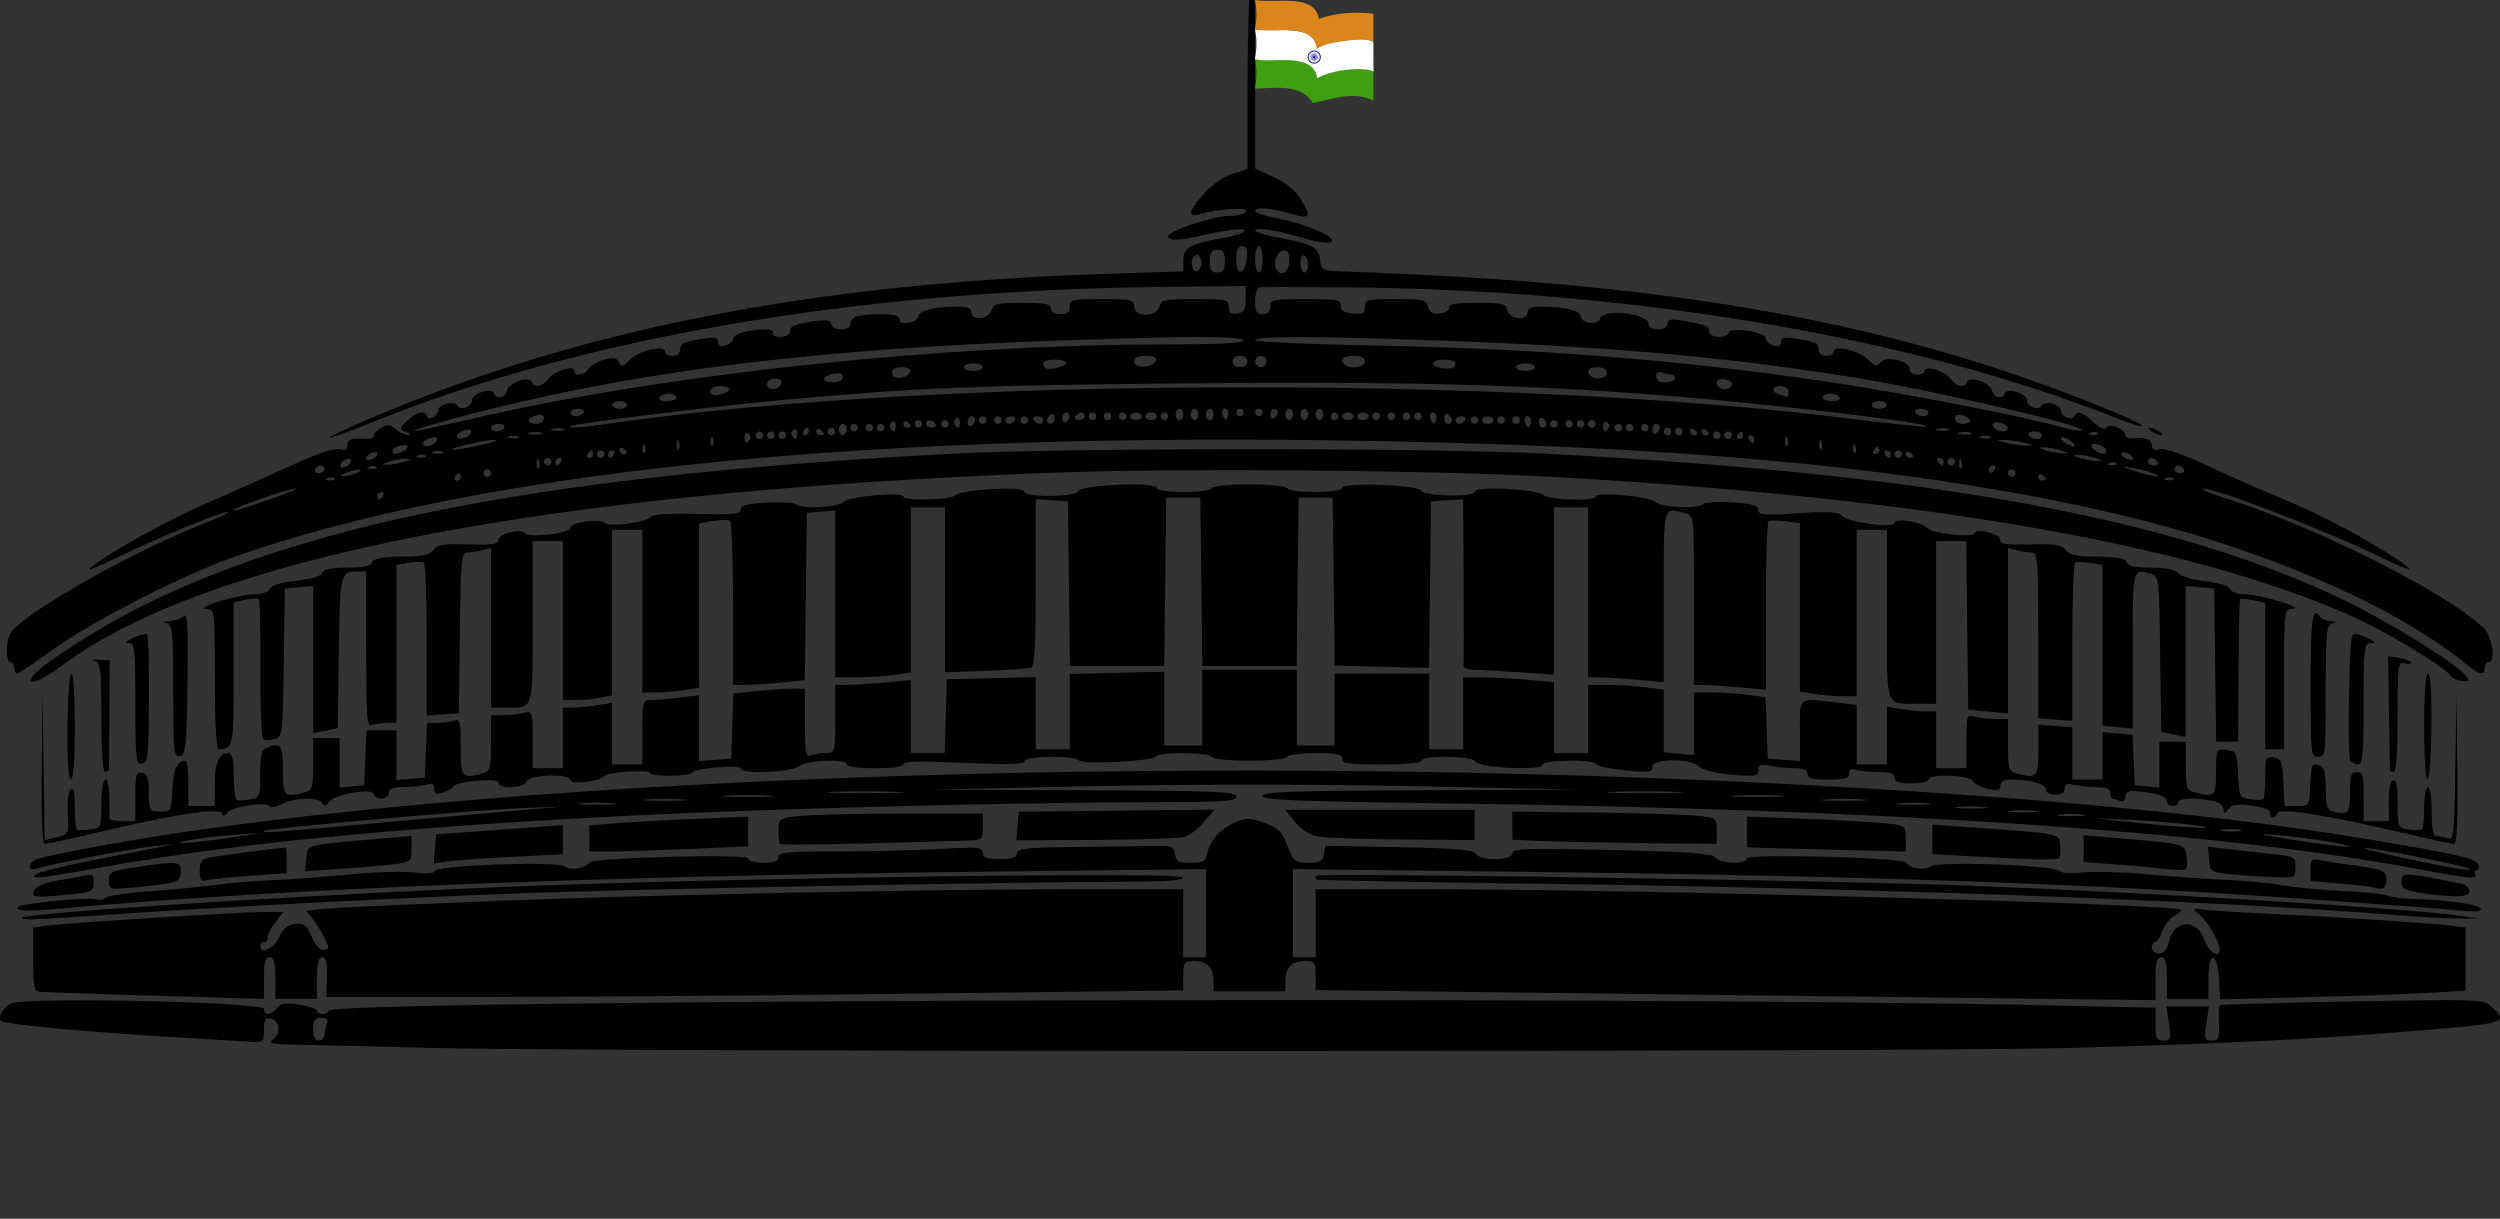 <?xml version="1.0" encoding="UTF-8" standalone="no"?>
<!-- Created with Inkscape (http://www.inkscape.org/) -->

<svg
   xmlns:dc="http://purl.org/dc/elements/1.1/"
   xmlns:cc="http://creativecommons.org/ns#"
   xmlns:rdf="http://www.w3.org/1999/02/22-rdf-syntax-ns#"
   xmlns:svg="http://www.w3.org/2000/svg"
   xmlns="http://www.w3.org/2000/svg"
   xmlns:xlink="http://www.w3.org/1999/xlink"
   xmlns:sodipodi="http://sodipodi.sourceforge.net/DTD/sodipodi-0.dtd"
   xmlns:inkscape="http://www.inkscape.org/namespaces/inkscape"
   width="174.849mm"
   height="85.236mm"
   viewBox="0 0 619.544 302.017"
   id="svg6537"
   version="1.1"
   inkscape:version="0.91 r13725"
   sodipodi:docname="Indian Parliament.svg">
  <rect x="0" y="0" width="619.544" height="302.017" fill="#333333" stroke="none"/>
  <defs
     id="defs6539" />
  <sodipodi:namedview
     id="base"
     pagecolor="#ffffff"
     bordercolor="#666666"
     borderopacity="1.0"
     inkscape:pageopacity="0.0"
     inkscape:pageshadow="2"
     inkscape:zoom="0.59156456"
     inkscape:cx="309.77177"
     inkscape:cy="83.970444"
     inkscape:document-units="px"
     inkscape:current-layer="layer1"
     showgrid="false"
     inkscape:window-width="1920"
     inkscape:window-height="1027"
     inkscape:window-x="-8"
     inkscape:window-y="-8"
     inkscape:window-maximized="1"
     showguides="true"
     inkscape:guide-bbox="true"
     fit-margin-top="0"
     fit-margin-left="0"
     fit-margin-right="0"
     fit-margin-bottom="0" />
  <g
     inkscape:label="Layer 1"
     inkscape:groupmode="layer"
     id="layer1"
     transform="translate(2221.947,765.895)">
    <g
       id="g8359">
      <path
         sodipodi:nodetypes="csscsssccscsscscsscccccsccssssccscssssccscssccssssssssssscccccccsssscssssssscssscsssssscsscsssccscsssscscssssscssssscccccccscsssssssssssscccsscsscccsssccccssscccssscsscssscccsssccccssssssscscsssccccsssssssscssssssscscscsscsssscscscsscsscssscscsssscsscsscssccccscssscsscssssscscssssssscsscccccccsccccccssssccscsssscccccsssssssssssssssssccssssscscssscccscccscccccsscccssccscccsscsccsscccssccscccssscsscssscssccccccsccsscscsscsscsccscccsssccssscscccccccccccccccccssssscccsccccccscccccscsccccccccscssssccsccccccccccccccccccccccccccccccccccccccccscccccccsscccccccsscccccsscccccccsscccccscscscscccccccccccccccccccsssssccssscsscssssscccscsccsssssscsssssscssssssssssccsssssscsssssssssssscsscscsssscscccssssscsccsscsccsccsssccscccssccccccssscsccccccsssccsscccccsscssscsscssccscscscccscsscsscsccccsscssscsscscscssssccssssccscscscscsscsccsssccscscscscscsssccsssssccsscccscscssscccccssscccccccccccscscccccscscccscccccccccccccssccccccscccscscsccscscsccccccccsscccccccccccccccccccccccccccccscscccccccsscccccccsscscccccsscccccccsscccccsscccccscccssccccscsccscccccccsscccscsscccsssssscssssccsssscscsssscsccccsscsssccccsccccsssssssscsssssssscssscssssssssssscssssscsssssccssscsccscscsssssssssssscsssscssscscscssscssssssscsssssscsssscccssscccssscsssscscssssssscsssccscsssccsscsscssssssscssccscscsssssssssscsscsscsscsssccssscsccscsscccccccccsssssssssscssscsscssssssscssccssscscscssssssscscscsscsscssssssscssscsscssssssssssssssssccscscsssccccccccsscssssssssccsssccscccccccccssccccccccccssscsccscsscsscsscsscccscssssssssssssssssscssssssssssssscssccscsscssccsccsscssssssssssssssssssssssssssssssssssssssssssccscccsscscssssscssscccsccssssssssssssssssscscsscsssssssssssssssccsccsssssssssssssscssscssssssssssscssscssssssscsssssscccccsssssssssssssssssssssssssscssssssssssssscssscssssssscsssssssssssscccccssssscssscssssssssssssssssssssssssssscssssssssssssssssssssssssssssssssssssssssssssssscccccssssssssssssssssssssssssssssssssssssssssssssssssssssssscssscsssssssssssscsssssssssssssscsscssscssscsssccscssccsscscssssssssscsscssssssssssscscssccssssscsscsssssssssssscscscscssssscsscssssssscsscssssssss"
         inkscape:connector-curvature="0"
         id="path7096"
         d="m -2115.744,-506.21 c -12.375,-0.345 -26.483,-0.685 -31.351,-0.755 -7.566,-0.109 -8.606,-0.306 -7.164,-1.361 2.033,-1.486 1.634,-4.715 -0.637,-5.152 -1.286,-0.248 -1.63,0.348 -1.63,2.827 0,3.044 -0.108,3.134 -3.516,2.918 -1.934,-0.123 -11.528,-0.705 -21.322,-1.294 -20.171,-1.214 -39.529,-3.055 -40.309,-3.835 -0.849,-0.849 0.355,-3.088 2.32,-4.315 2.752,-1.718 62.826,-0.445 62.826,1.332 0,1.719 1.899,1.58 3.228,-0.237 0.862,-1.179 2.011,-1.353 5.494,-0.831 2.422,0.363 4.403,1.034 4.403,1.491 0,1.102 2.569,1.073 2.969,-0.033 0.941,-2.601 317.915,-3.597 423.828,-1.332 l 28.828,0.617 0,4.071 c 0,3.519 0.269,4.071 1.981,4.071 1.817,0 1.929,-0.35 1.349,-4.219 l -0.633,-4.219 5.271,0 5.271,0 -0.633,4.219 c -0.578,3.857 -0.465,4.219 1.329,4.219 1.723,0 1.939,-0.506 1.78,-4.173 -0.1,-2.295 0.015,-4.346 0.255,-4.557 0.24,-0.211 15.026,-0.645 32.858,-0.964 31.638,-0.565 32.471,-0.534 34.453,1.313 4.262,3.971 3.762,4.131 -18.594,5.965 -25.859,2.122 -49.13,3.264 -87.188,4.281 -37.483,1.002 -369.287,0.965 -405.469,-0.046 z m -25.781,-3.149 c 0,-0.731 0.256,-1.997 0.569,-2.812 0.408,-1.063 0.01,-1.483 -1.406,-1.483 -1.57,0 -1.975,0.577 -1.975,2.812 0,1.875 0.469,2.812 1.406,2.812 0.773,0 1.406,-0.598 1.406,-1.33 z m -48.281,-9.972 c -11.344,-0.356 -21.363,-0.702 -22.266,-0.767 -1.423,-0.103 -1.641,-1.166 -1.641,-8.03 l 0,-7.911 3.984,-0.523 c 5.145,-0.675 47.983,-3.342 53.675,-3.342 l 4.352,0 -1.943,2.47 c -1.069,1.359 -1.943,3.046 -1.943,3.75 0,0.704 -0.422,1.28 -0.938,1.28 -0.516,0 -0.938,0.422 -0.938,0.938 0,2.202 3.39,0.662 4.688,-2.13 1.01,-2.173 2.139,-3.111 4.005,-3.325 2.21,-0.254 2.808,0.202 3.997,3.047 0.769,1.84 2.025,3.346 2.792,3.346 0.767,0 1.394,-0.228 1.394,-0.506 0,-1.43 -3.938,-7.944 -5.245,-8.675 -1.552,-0.868 3.864,-1.199 49.308,-3.015 34.248,-1.368 104.288,-2.787 138.047,-2.796 l 29.766,-0.008 0,8.438 0,8.438 2.812,0 2.812,0 0,-10.929 0,-10.929 -56.016,0.639 c -93.737,1.07 -173.529,4.254 -227.006,9.06 -9.569,0.86 -12.477,0.755 -11.275,-0.406 0.806,-0.779 17.604,-2.426 19.056,-1.869 0.833,0.32 2.036,0.155 2.674,-0.366 0.638,-0.521 5.379,-1.224 10.535,-1.562 5.156,-0.338 12.328,-1.023 15.938,-1.522 3.609,-0.498 10.359,-1.065 15,-1.259 4.641,-0.194 13.289,-0.832 19.219,-1.418 5.93,-0.586 12.996,-0.792 15.703,-0.457 3.044,0.376 4.922,0.253 4.922,-0.324 0,-1.457 30.634,-2.578 32.316,-1.182 1.327,1.102 5.168,0.509 6.122,-0.944 0.814,-1.24 39.375,-2.251 39.375,-1.032 0,0.614 1.583,1.062 3.75,1.062 2.708,0 3.75,-0.391 3.75,-1.406 0,-1.19 2.268,-1.407 14.766,-1.411 8.121,-0.002 19.512,-0.278 25.312,-0.612 9.428,-0.543 10.547,-0.443 10.547,0.942 0,1.211 0.92,1.549 4.219,1.549 3.125,0 4.219,-0.365 4.219,-1.406 0,-1.188 2.479,-1.435 15.938,-1.594 8.766,-0.103 17.52,-0.209 19.453,-0.234 2.949,-0.039 3.564,0.293 3.815,2.062 0.252,1.77 0.88,2.109 3.91,2.109 3.214,0 3.675,-0.296 4.202,-2.695 0.697,-3.175 3.616,-6.139 7.489,-7.607 2.209,-0.837 3.586,-0.743 6.741,0.462 3.312,1.265 4.227,2.199 5.555,5.677 1.495,3.915 1.802,4.163 5.147,4.163 2.975,0 3.606,-0.345 3.857,-2.109 l 0.299,-2.109 18.281,0.356 c 14.198,0.277 18.449,0.643 19.031,1.641 1.081,1.852 9.094,1.753 9.094,-0.112 0,-1.216 3.18,-1.323 24.609,-0.826 19.278,0.447 24.835,0.851 25.65,1.865 1.255,1.562 7.865,1.751 7.865,0.225 0,-1.234 38.556,-0.228 39.371,1.027 0.953,1.468 4.792,2.063 6.133,0.95 1.64,-1.361 31.057,-0.298 31.955,1.154 0.324,0.524 2.805,0.676 5.848,0.359 2.907,-0.303 9.927,-0.116 15.598,0.415 5.672,0.532 14.509,1.16 19.638,1.396 5.129,0.236 11.652,0.859 14.494,1.385 2.842,0.525 9.533,1.154 14.867,1.396 5.334,0.243 10.193,0.747 10.798,1.121 0.605,0.374 3.64,0.75 6.745,0.837 8.556,0.238 16.427,1.444 16.427,2.517 0,0.604 -1.82,0.747 -4.922,0.386 -5.101,-0.593 -51.28,-3.856 -67.734,-4.786 -46.132,-2.607 -95.215,-4.048 -165.703,-4.863 l -56.016,-0.648 0,10.931 0,10.931 2.812,0 2.812,0 0,-8.438 0,-8.438 28.828,0.011 c 52.151,0.02 184.205,3.647 185.656,5.098 0.2,0.2 -0.55,0.852 -1.666,1.45 -1.116,0.597 -2.459,2.319 -2.985,3.826 -0.525,1.507 -1.336,2.74 -1.801,2.74 -0.465,0 -0.846,0.633 -0.846,1.406 0,0.773 0.81,1.406 1.8,1.406 1.239,0 1.994,-0.879 2.42,-2.82 1.246,-5.676 7.093,-5.948 8.919,-0.416 0.972,2.944 3.735,4.611 3.735,2.252 0,-1.819 -2.997,-6.97 -5.023,-8.634 -1.979,-1.625 -1.953,-1.642 1.742,-1.208 2.062,0.243 8.812,0.671 15,0.951 15.033,0.682 40.286,2.319 45.234,2.932 l 3.984,0.494 0,7.824 0,7.824 -8.672,0.529 c -4.769,0.291 -18.457,0.778 -30.418,1.083 l -21.746,0.553 -0.285,-4.906 c -0.407,-6.99 -2.629,-7.366 -2.629,-0.444 l 0,5.234 -5.156,0 -5.156,0 0,-5.156 c 0,-3.958 -0.327,-5.156 -1.406,-5.156 -1.084,0 -1.406,1.215 -1.406,5.31 l 0,5.31 -52.031,-0.622 -104.062,-1.244 -52.031,-0.622 0,-3.597 c 0,-3.314 -0.206,-3.597 -2.625,-3.597 -3.331,0 -4.875,1.544 -4.875,4.875 l 0,2.625 -8.906,0 -8.906,0 0,-2.625 c 0,-3.331 -1.544,-4.875 -4.875,-4.875 -2.424,0 -2.625,0.279 -2.625,3.637 l 0,3.637 -68.203,0.816 c -37.512,0.449 -85.289,0.816 -106.172,0.816 l -37.969,0 0.131,-4.922 c 0.097,-3.64 -0.208,-4.922 -1.172,-4.922 -0.954,0 -1.303,1.38 -1.303,5.156 l 0,5.156 -5.156,0 -5.156,0 0,-5.156 c 0,-3.958 -0.327,-5.156 -1.406,-5.156 -1.079,0 -1.406,1.198 -1.406,5.156 l 0,5.156 -6.328,-0.171 c -3.481,-0.094 -15.609,-0.462 -26.953,-0.819 z m -26.572,-19.157 c 1.315,-1.315 80.365,-6.232 127.354,-7.921 60.113,-2.161 160.312,-3.427 160.312,-2.025 0,0.701 -4.414,1.036 -13.828,1.048 -27.349,0.035 -123.108,1.837 -148.359,2.791 -33.431,1.264 -75.892,3.439 -101.164,5.182 -21.761,1.501 -25.014,1.625 -24.314,0.925 z m 589.541,-0.533 c -45.464,-3.726 -132.441,-6.871 -220.312,-7.968 -26.555,-0.331 -48.457,-0.771 -48.672,-0.978 -0.215,-0.206 -0.14,-0.626 0.167,-0.933 0.736,-0.736 130.256,1.239 161.474,2.461 45.782,1.793 109.19,5.678 121.406,7.437 l 5.156,0.743 -5.156,-0.017 c -2.836,-0.009 -9.164,-0.345 -14.062,-0.747 z m -586.875,-5.456 c 0,-1.505 2.297,-2.664 6.562,-3.313 2.32,-0.353 5.168,-0.878 6.328,-1.167 1.759,-0.438 2.109,-0.142 2.109,1.786 0,2.141 -0.425,2.356 -5.763,2.914 -7.642,0.799 -9.238,0.761 -9.238,-0.22 z m 593.906,0.191 c -5.82,-0.726 -7.031,-1.266 -7.031,-3.136 0,-2.397 0.919,-2.363 14.766,0.548 1.16,0.244 2.109,1.068 2.109,1.832 0,1.394 -2.932,1.619 -9.844,0.756 z m -575.156,-3.398 c 0,-2.151 0.471,-2.374 7.069,-3.356 10.146,-1.509 10.743,-1.441 10.743,1.218 0,2.542 -0.876,2.836 -11.484,3.842 -6.259,0.594 -6.328,0.575 -6.328,-1.704 z m 561.094,1.682 c -0.516,-0.179 -4.207,-0.604 -8.203,-0.943 l -7.266,-0.618 0,-2.807 c 0,-2.557 0.23,-2.763 2.578,-2.314 1.418,0.271 4.477,0.749 6.797,1.062 8.819,1.19 9.375,1.416 9.375,3.824 0,2.1 -0.933,2.611 -3.281,1.796 z m -538.594,-4.076 c 0,-2.304 0.458,-2.894 2.578,-3.326 2.025,-0.412 17.583,-2.437 18.725,-2.437 0.142,0 0.259,1.426 0.259,3.17 l 0,3.17 -9.141,0.64 c -5.027,0.352 -9.879,0.853 -10.781,1.112 -1.302,0.374 -1.641,-0.107 -1.641,-2.33 z m -40.781,0.973 c 0.516,-0.532 6.422,-2.047 13.125,-3.365 6.703,-1.318 14.297,-2.814 16.875,-3.323 l 4.688,-0.926 -5.156,0.5 c -4.915,0.476 -25.538,4.417 -29.201,5.579 -2.204,0.699 -2.28,-1.098 -0.096,-2.247 1.829,-0.961 23.53,-4.955 38.672,-7.116 100.88,-14.401 260.302,-18.883 401.25,-11.281 57.778,3.116 103.93,7.616 139.219,13.574 21.561,3.64 25.54,4.576 26.144,6.15 0.284,0.74 0.083,1.345 -0.447,1.345 -0.53,0 -0.703,0.422 -0.384,0.938 0.847,1.371 -1.022,1.193 -15.263,-1.448 -49.785,-9.235 -130.145,-14.635 -239.034,-16.064 -37.614,-0.494 -46.172,-0.838 -46.172,-1.859 0,-1.024 7.17,-1.282 39.141,-1.407 l 39.141,-0.153 -40.502,-0.849 c -24.18,-0.507 -56.483,-0.506 -80.156,3.7e-4 l -39.654,0.849 37.734,0.153 c 32.849,0.133 37.734,0.335 37.734,1.559 0,1.213 -3.259,1.407 -23.672,1.414 -26.989,0.008 -83.484,1.388 -116.016,2.833 -59.176,2.628 -105.743,6.928 -138.75,12.812 -18.31,3.264 -20.361,3.513 -19.219,2.334 z m 603.172,-1.533 c -0.632,-0.632 -23.758,-5.217 -25.789,-5.113 -0.967,0.049 3.727,1.251 10.43,2.671 12.3,2.605 16.132,3.215 15.359,2.442 z m -34.578,-6.651 c -3.867,-0.667 -9.984,-1.442 -13.594,-1.724 -4.883,-0.381 -3.803,-0.072 4.219,1.206 5.93,0.944 12.047,1.72 13.594,1.724 1.547,0.004 -0.351,-0.539 -4.219,-1.206 z m -520.781,-0.924 8.438,-1.274 -7.031,0.5 c -3.867,0.275 -8.719,0.836 -10.781,1.246 -6.202,1.234 0.208,0.911 9.375,-0.473 z m 36.942,-3.727 c 14.229,-1.292 30.511,-2.745 36.183,-3.228 l 10.312,-0.878 -10.781,0.43 c -11.819,0.472 -63.041,5.003 -63.67,5.633 -0.614,0.614 0.522,0.534 27.956,-1.957 z m 461.573,1.688 c -1.16,-0.223 -3.059,-0.223 -4.219,0 -1.16,0.223 -0.211,0.406 2.109,0.406 2.32,0 3.269,-0.183 2.109,-0.406 z m -11.953,-1.258 c -3.094,-0.405 -9.844,-0.951 -15,-1.214 l -9.375,-0.478 10.781,1.199 c 12.37,1.375 23.398,1.775 13.594,0.493 z m -26.936,-2.501 c -1.409,-0.214 -3.94,-0.218 -5.625,-0.01 -1.685,0.209 -0.532,0.384 2.561,0.389 3.094,0.006 4.473,-0.165 3.064,-0.379 z m -11.736,-0.946 c -1.676,-0.208 -4.418,-0.208 -6.094,0 -1.676,0.208 -0.305,0.378 3.047,0.378 3.352,0 4.723,-0.17 3.047,-0.378 z m -12.677,-0.944 c -1.945,-0.203 -4.898,-0.2 -6.562,0.008 -1.664,0.207 -0.073,0.373 3.537,0.369 3.609,-0.004 4.971,-0.174 3.026,-0.377 z m -339.823,-0.94 c -2.191,-0.197 -5.777,-0.197 -7.969,0 -2.191,0.197 -0.398,0.359 3.984,0.359 4.383,0 6.176,-0.162 3.984,-0.359 z m 325.781,0.004 c -1.934,-0.202 -5.098,-0.202 -7.031,0 -1.934,0.202 -0.352,0.368 3.516,0.368 3.867,0 5.449,-0.165 3.516,-0.368 z m -308.438,-0.944 c -2.449,-0.193 -6.457,-0.193 -8.906,0 -2.449,0.193 -0.445,0.351 4.453,0.351 4.898,0 6.902,-0.158 4.453,-0.351 z m 292.531,9.4e-4 c -2.432,-0.192 -6.651,-0.194 -9.375,-0.005 -2.724,0.19 -0.735,0.347 4.422,0.35 5.156,0.003 7.385,-0.153 4.953,-0.345 z m -270.969,-0.942 c -2.965,-0.186 -7.816,-0.186 -10.781,0 -2.965,0.186 -0.539,0.338 5.391,0.338 5.93,0 8.355,-0.152 5.391,-0.338 z m 250.312,0 c -2.965,-0.186 -7.816,-0.186 -10.781,0 -2.965,0.186 -0.539,0.338 5.391,0.338 5.93,0 8.355,-0.152 5.391,-0.338 z m -218.906,-0.942 c -4.254,-0.174 -11.215,-0.174 -15.469,0 -4.254,0.174 -0.773,0.316 7.734,0.316 8.508,0 11.988,-0.142 7.734,-0.316 z m 193.125,0 c -4.254,-0.174 -11.215,-0.174 -15.469,0 -4.254,0.174 -0.773,0.316 7.734,0.316 8.508,0 11.988,-0.142 7.734,-0.316 z m 138.047,20.462 c -5.583,-0.541 -5.627,-0.569 -5.928,-3.722 l -0.303,-3.177 4.522,0.574 c 2.487,0.316 7.37,0.854 10.85,1.197 6.193,0.609 6.328,0.68 6.328,3.306 0,2.632 -0.094,2.68 -4.922,2.525 -2.707,-0.087 -7.453,-0.403 -10.547,-0.703 z m -477.49,-3.945 c 0.337,-3.527 -0.534,-3.298 18.818,-4.961 l 7.266,-0.624 0,3.214 c 0,3.072 -0.175,3.237 -3.984,3.747 -2.191,0.293 -8.128,0.816 -13.193,1.161 l -9.209,0.627 z m 458.74,2.382 c -1.031,-0.161 -5.566,-0.563 -10.078,-0.894 l -8.203,-0.601 0,-3.326 0,-3.326 7.266,0.618 c 18.597,1.583 17.825,1.375 18.238,4.908 0.351,3.011 0.227,3.164 -2.489,3.043 -1.572,-0.07 -3.702,-0.259 -4.734,-0.42 z m -426.859,-4.75 0.296,-3.609 8.906,-0.635 c 4.898,-0.349 11.965,-0.871 15.703,-1.16 l 6.797,-0.525 0,3.633 0,3.633 -12.422,0.612 c -6.832,0.336 -14.032,0.847 -16,1.135 l -3.578,0.523 z m 386.312,2.136 -15.234,-0.838 0,-3.659 0,-3.659 8.672,0.611 c 23.453,1.653 22.701,1.506 23.042,4.492 0.169,1.481 -0.042,2.962 -0.469,3.291 -0.427,0.33 -7.632,0.222 -16.011,-0.239 z m -348.047,-4.732 0,-3.207 5.859,-0.516 c 3.223,-0.284 12.082,-0.775 19.688,-1.091 l 13.828,-0.575 0,3.682 0,3.682 -14.212,0.615 c -7.816,0.338 -16.676,0.615 -19.688,0.615 l -5.476,0 z m 296.953,2.507 -10.078,-0.301 0,-3.825 0,-3.825 15.234,0.607 c 8.379,0.334 17.238,0.843 19.688,1.132 4.338,0.512 4.453,0.608 4.453,3.718 l 0,3.193 -9.609,-0.199 c -5.285,-0.11 -14.145,-0.335 -19.688,-0.5 z m -249.69,-1.097 c -0.213,-0.215 -0.388,-1.738 -0.388,-3.385 0,-2.912 0.135,-3.011 4.922,-3.586 2.707,-0.325 14.098,-0.595 25.312,-0.599 l 20.391,-0.008 0,3.281 c 0,3.146 -0.145,3.286 -3.516,3.396 -23.854,0.778 -46.412,1.213 -46.722,0.901 z m -182.987,-18.594 0.213,-18.516 0.276,18.06 0.276,18.06 2.558,-0.613 c 3.476,-0.834 3.397,-0.673 3.133,-6.363 -0.131,-2.825 0.207,-5.32 0.767,-5.666 0.662,-0.409 1.001,1.091 1.001,4.437 0,2.78 0.208,5.264 0.463,5.519 0.255,0.255 1.732,0.277 3.281,0.05 2.795,-0.41 2.818,-0.463 2.818,-6.401 0,-6.895 1.817,-8.299 1.986,-1.534 0.061,2.449 0.061,4.77 0,5.156 -0.061,0.387 1.366,0.703 3.17,0.703 l 3.281,0 0,-6.162 c 0,-5.365 0.212,-6.122 1.641,-5.846 1.29,0.249 1.654,1.315 1.702,4.991 0.059,4.531 0.145,4.674 2.812,4.674 2.705,0 2.756,-0.095 3.039,-5.602 0.259,-5.04 1.156,-6.997 3.228,-7.039 0.387,-0.008 0.703,2.517 0.703,5.611 l 0,5.625 3.281,0 3.281,0 0,-5.438 c 0,-5.344 1.058,-7.688 3.469,-7.688 0.863,0 1.219,1.625 1.219,5.57 0,3.063 0.319,5.767 0.709,6.008 0.39,0.241 1.866,0.217 3.281,-0.054 2.48,-0.474 2.573,-0.704 2.573,-6.376 0,-4.501 0.349,-6.018 1.483,-6.453 3.654,-1.402 4.142,-0.751 4.142,5.525 0,6.525 0.328,6.86 5.391,5.503 1.929,-0.517 2.109,-1.119 2.109,-7.018 l 0,-6.453 3.281,0 3.281,0 0,6.153 0,6.153 3.047,-0.294 3.047,-0.294 0.276,-6.797 0.275,-6.797 3.709,0 3.709,0 0,6.15 0,6.15 3.516,-0.291 3.516,-0.291 0.276,-6.797 0.275,-6.797 2.695,0 c 1.482,0 3.362,-0.256 4.178,-0.569 1.272,-0.488 1.483,0.445 1.483,6.562 0,7.663 0.217,7.927 5.391,6.541 1.946,-0.521 2.109,-1.101 2.109,-7.487 l 0,-6.922 3.047,-0.013 c 1.676,-0.007 3.996,-0.267 5.156,-0.578 2.052,-0.55 2.109,-0.372 2.109,6.575 l 0,7.141 3.75,0 3.75,0 0,-7.5 0,-7.5 2.578,-0.01 c 1.418,-0.006 4.16,-0.272 6.094,-0.591 l 3.516,-0.581 0,7.623 0,7.623 3.75,0 3.75,0 0,-7.969 c 0,-7.636 0.088,-7.969 2.109,-7.977 1.16,-0.005 4.324,-0.274 7.031,-0.599 l 4.922,-0.591 0,8.153 0,8.153 3.984,-0.288 3.984,-0.288 0.269,-8.073 0.269,-8.073 5.728,-0.599 c 3.15,-0.329 7.143,-0.599 8.872,-0.599 l 3.144,0 0,8.538 c 0,7.4 0.198,8.462 1.483,7.969 0.816,-0.313 2.503,-0.569 3.75,-0.569 2.23,0 2.267,-0.139 2.267,-8.438 l 0,-8.438 3.047,-0.007 c 1.676,-0.004 5.894,-0.276 9.375,-0.604 l 6.328,-0.598 0,9.042 0,9.042 4.185,0 4.185,0 0.268,-9.141 0.268,-9.141 11.016,-0.264 11.016,-0.264 0,8.936 0,8.936 4.219,0 4.219,0 0,-9.321 0,-9.321 11.72,-0.288 11.72,-0.288 0,9.141 0,9.141 4.688,0 4.688,0 0,-9.375 0,-9.375 11.719,0 11.719,0 0,9.375 0,9.375 4.688,0 4.688,0 0,-8.906 0,-8.906 11.719,0 11.719,0 0,9.375 0,9.375 4.219,0 4.219,0 0,-8.906 0,-8.906 4.922,0.007 c 2.707,0.004 7.77,0.276 11.25,0.604 l 6.328,0.598 0,8.771 0,8.771 4.219,0 4.219,0 0,-8.438 0,-8.438 5.025,0 c 2.764,0 6.983,0.268 9.375,0.596 l 4.35,0.596 0,7.743 0,7.743 3.75,0.358 3.75,0.358 0,-7.759 0,-7.759 4.557,0 c 2.506,0 6.498,0.266 8.87,0.591 l 4.314,0.591 0.27,7.612 0.27,7.612 3.984,0.288 3.984,0.288 0,-7.554 c 0,-8.558 -0.584,-8.114 9.141,-6.946 l 4.922,0.591 0,7.369 0,7.369 3.75,0 3.75,0 0,-7.154 0,-7.154 3.516,0.581 c 1.934,0.32 4.676,0.586 6.094,0.591 l 2.579,0.01 0,7.031 0,7.031 3.75,0 3.75,0 0,-6.672 c 0,-6.461 0.067,-6.654 2.109,-6.107 1.16,0.311 3.48,0.571 5.156,0.578 l 3.047,0.013 0,6.453 c 0,5.9 0.181,6.502 2.109,7.018 5.091,1.364 5.391,1.046 5.391,-5.744 l 0,-6.335 4.219,0.336 4.219,0.336 0,6.468 0,6.468 3.75,0 3.75,0 0,-5.884 0,-5.884 3.709,0.354 3.709,0.354 0.275,6.234 0.275,6.234 3.047,0.294 3.047,0.294 0,-5.684 0,-5.684 3.281,0 3.281,0 0,5.984 c 0,5.414 0.201,6.038 2.109,6.55 5.011,1.343 5.391,0.984 5.391,-5.096 0,-5.651 0.016,-5.685 2.578,-5.391 2.465,0.284 2.59,0.549 2.855,6.056 0.268,5.588 0.359,5.771 3.052,6.167 1.527,0.224 2.984,0.199 3.239,-0.056 0.255,-0.255 0.463,-2.743 0.463,-5.529 0,-4.717 0.145,-5.045 2.109,-4.766 1.895,0.269 2.138,0.896 2.389,6.159 l 0.279,5.859 3.069,0 c 3.047,0 3.071,-0.035 3.293,-4.9 0.253,-5.542 0.404,-5.861 2.415,-5.089 1.062,0.407 1.447,1.93 1.447,5.723 0,4.756 0.19,5.216 2.387,5.767 3.191,0.801 3.613,0.184 3.613,-5.282 0,-3.859 0.289,-4.656 1.688,-4.656 1.452,0 1.688,0.851 1.688,6.094 l 0,6.094 3.143,0 3.143,0 -0.055,-4.858 c -0.034,-3.001 0.378,-5.002 1.076,-5.234 0.804,-0.268 1.13,1.372 1.13,5.689 0,6.025 0.019,6.068 2.818,6.479 1.55,0.227 3.026,0.205 3.281,-0.05 0.255,-0.255 0.463,-2.713 0.463,-5.463 0,-2.75 0.422,-5 0.938,-5 0.529,0 0.938,2.656 0.938,6.094 0,4.635 0.318,6.094 1.33,6.094 0.731,0 1.988,0.253 2.792,0.561 1.288,0.494 1.495,-1.6 1.739,-17.578 l 0.276,-18.139 0.213,18.516 c 0.151,13.109 -0.092,18.516 -0.832,18.516 -0.574,0 -5.321,-1.006 -10.547,-2.236 -20.575,-4.841 -32.734,-6.82 -33.205,-5.406 -0.482,1.446 -2.142,1.387 -1.844,-0.066 0.147,-0.72 -1.505,-1.372 -4.453,-1.757 -3.661,-0.478 -4.944,-0.291 -5.859,0.855 -1.063,1.332 -1.172,1.332 -1.172,-5.1e-4 0,-0.894 -1.145,-1.697 -2.93,-2.054 -4.375,-0.875 -8.32,-0.708 -8.32,0.352 0,0.516 -0.633,0.938 -1.406,0.938 -0.773,0 -1.406,-0.578 -1.406,-1.284 0,-0.755 -1.448,-1.523 -3.516,-1.865 -5.456,-0.902 -6.797,-0.723 -6.797,0.905 0,0.989 -0.51,1.311 -1.483,0.938 -0.816,-0.313 -1.659,-0.569 -1.875,-0.569 -0.216,0 -0.392,-0.633 -0.392,-1.406 0,-0.998 -1.021,-1.41 -3.516,-1.419 -1.934,-0.007 -4.465,-0.267 -5.625,-0.578 -1.551,-0.416 -2.109,-0.164 -2.109,0.95 0,0.992 -0.81,1.516 -2.344,1.516 -1.364,0 -2.344,-0.539 -2.344,-1.289 0,-1.339 -3.899,-2.461 -8.555,-2.461 -1.831,0 -2.695,0.475 -2.695,1.481 0,1.18 -0.618,1.347 -3.047,0.823 -1.676,-0.362 -3.384,-1.239 -3.797,-1.949 -0.879,-1.515 -10.969,-1.841 -10.969,-0.355 0,0.516 -1.898,0.938 -4.219,0.938 -3.125,0 -4.219,-0.365 -4.219,-1.406 0,-1.038 -1.085,-1.406 -4.142,-1.406 -2.278,0 -4.809,-0.256 -5.625,-0.569 -0.973,-0.373 -1.483,-0.051 -1.483,0.938 0,1.201 -1.045,1.507 -5.156,1.507 -3.958,0 -5.156,-0.327 -5.156,-1.406 0,-0.972 -0.977,-1.406 -3.164,-1.406 -1.74,0 -4.482,-0.264 -6.094,-0.586 -2.398,-0.48 -2.93,-0.285 -2.93,1.073 0,1.482 -0.702,1.601 -6.576,1.108 -4.073,-0.341 -7.132,-1.107 -8.036,-2.011 -2.112,-2.112 -11.638,-2.056 -11.638,0.068 0,1.332 -0.87,1.443 -6.797,0.865 -3.738,-0.364 -6.938,-1.052 -7.109,-1.527 -0.458,-1.267 -13.281,-1.104 -13.281,0.169 0,1.517 -16.128,0.74 -16.642,-0.802 -0.478,-1.435 -13.358,-1.658 -13.358,-0.231 0,0.565 -3.906,0.938 -9.844,0.938 -8.125,0 -9.844,-0.246 -9.844,-1.406 0,-1.115 -1.348,-1.406 -6.507,-1.406 -3.579,0 -6.768,0.422 -7.087,0.938 -0.32,0.517 -4.522,0.938 -9.375,0.938 -4.852,0 -9.055,-0.42 -9.375,-0.938 -0.708,-1.145 -13.312,-1.262 -13.75,-0.127 -0.444,1.153 -18.418,2.108 -19.093,1.015 -0.809,-1.308 -13.563,-1.139 -13.563,0.18 0,0.782 -4.01,0.888 -15,0.396 -10.512,-0.471 -15,-0.37 -15,0.338 0,0.632 -2.631,1.01 -7.031,1.01 -4.062,0 -7.031,-0.396 -7.031,-0.938 0,-1.48 -9.715,-1.118 -11.774,0.439 -2.02,1.528 -14.476,2.033 -14.476,0.587 0,-1.062 -11.603,-0.111 -12.031,0.986 -0.384,0.983 -10.469,1.077 -10.467,0.097 0,-0.957 -10.656,-0.241 -11.279,0.757 -0.822,1.315 -8.409,2.221 -8.409,1.003 0,-1.705 -10.249,-1.377 -10.911,0.349 -0.638,1.662 -6.902,1.968 -6.902,0.338 0,-1.284 -10.29,-0.463 -11.162,0.89 -0.306,0.475 -1.506,1.16 -2.666,1.522 -1.613,0.503 -2.109,0.287 -2.109,-0.92 0,-1.18 -0.533,-1.436 -2.109,-1.013 -1.16,0.311 -3.691,0.571 -5.625,0.578 -2.494,0.009 -3.516,0.421 -3.516,1.419 0,0.781 -0.833,1.406 -1.875,1.406 -1.031,0 -1.875,-0.476 -1.875,-1.058 0,-1.643 -9.462,-0.082 -11.011,1.816 -0.95,1.164 -1.424,1.274 -1.782,0.414 -0.659,-1.583 -6.76,-1.475 -9.925,0.176 -1.409,0.735 -2.774,0.995 -3.032,0.576 -0.748,-1.21 -9.295,0.022 -10.483,1.511 -0.763,0.957 -1.185,1.028 -1.446,0.244 -0.526,-1.578 -12.175,0.266 -32.76,5.187 -5.484,1.311 -10.441,2.383 -11.016,2.383 -0.74,0 -0.982,-5.406 -0.832,-18.516 z m 371.74,17.819 -7.266,-0.32 -9e-4,-3.476 0,-3.476 20.392,0.23 c 11.215,0.127 22.606,0.473 25.313,0.771 4.875,0.535 4.922,0.571 4.922,3.754 l 0,3.214 -18.047,-0.189 c -9.926,-0.104 -21.316,-0.332 -25.312,-0.508 z m -129.902,-3.723 0.293,-3.549 24.238,-0.25 24.237,-0.25 -2.565,3.063 c -1.411,1.685 -3.582,3.348 -4.824,3.696 -1.243,0.348 -11.127,0.68 -21.965,0.737 l -19.706,0.104 z m 74.713,2.646 c -2.24,-0.377 -4.258,-1.604 -5.943,-3.617 l -2.551,-3.047 23.521,0 23.521,0 0,3.75 0,3.75 -17.578,-0.133 c -9.668,-0.073 -19.105,-0.39 -20.97,-0.703 z m -310.146,-27.289 c 0.058,-7.22 0.491,-13.125 0.963,-13.125 0.476,0 0.857,5.827 0.857,13.125 0,8.354 -0.35,13.125 -0.963,13.125 -0.618,0 -0.925,-4.702 -0.857,-13.125 z m 584.007,0 c 0,-8.441 0.347,-13.125 0.973,-13.125 0.631,0 0.929,4.605 0.849,13.125 -0.068,7.219 -0.506,13.125 -0.973,13.125 -0.467,0 -0.849,-5.906 -0.849,-13.125 z m -575.625,-2.275 c 0,-12.076 -0.176,-13.575 -1.641,-13.996 -0.902,-0.259 -0.431,-0.396 1.047,-0.303 l 2.688,0.168 -0.089,13.125 c -0.049,7.219 -0.098,13.441 -0.11,13.828 -0.012,0.387 -0.443,0.703 -0.959,0.703 -0.582,0 -0.938,-5.133 -0.938,-13.525 z m 567.155,13.291 c -0.018,-0.129 -0.123,-6.58 -0.234,-14.335 l -0.202,-14.101 2.59,0.381 c 1.424,0.209 2.796,0.714 3.048,1.123 0.252,0.408 -0.386,0.521 -1.418,0.251 -1.813,-0.474 -1.876,-0.032 -1.876,13.212 0,8.51 -0.355,13.703 -0.938,13.703 -0.516,0 -0.952,-0.105 -0.97,-0.234 z m -558.717,-16.572 c 0,-13.697 -0.149,-15.076 -1.641,-15.145 -1.053,-0.049 -0.633,-0.52 1.172,-1.316 1.547,-0.682 3.067,-1.082 3.379,-0.89 0.312,0.192 0.523,7.422 0.469,16.068 -0.088,14.179 -0.259,15.75 -1.738,16.035 -1.508,0.291 -1.641,-0.905 -1.641,-14.752 z m 548.871,13.937 c -0.338,-0.547 -0.468,-7.924 -0.29,-16.394 0.314,-14.893 0.386,-15.382 2.2,-14.83 1.031,0.314 2.508,0.928 3.281,1.366 1.183,0.67 1.146,0.8 -0.234,0.824 -1.493,0.026 -1.641,1.379 -1.641,15.029 0,12.435 -0.231,15 -1.351,15 -0.743,0 -1.627,-0.447 -1.965,-0.994 z m -539.496,-17.15 c 0,-14.837 -0.157,-16.447 -1.641,-16.835 -1.091,-0.285 -0.839,-0.465 0.75,-0.537 1.315,-0.06 2.906,-0.625 3.537,-1.255 0.904,-0.904 1.092,2.619 0.891,16.628 -0.231,16.065 -0.414,17.805 -1.897,18.09 -1.512,0.291 -1.641,-0.971 -1.641,-16.091 z m 529.688,-1.544 c 0,-16.305 0.495,-19.867 2.344,-16.875 0.319,0.516 1.504,0.986 2.634,1.046 1.586,0.084 1.68,0.206 0.413,0.537 -1.483,0.388 -1.641,1.995 -1.641,16.766 0,15.713 -0.072,16.338 -1.875,16.338 -1.809,0 -1.875,-0.625 -1.875,-17.812 z m -519.375,-1.406 c 0,-17.333 -9e-4,-17.344 -2.109,-17.44 -3.32,-0.151 7.721,-3.531 11.748,-3.597 2.165,-0.035 3.745,-0.579 4.059,-1.397 0.331,-0.862 2.639,-1.567 6.472,-1.978 3.744,-0.401 6.144,-1.122 6.458,-1.942 0.351,-0.915 2.196,-1.304 6.184,-1.304 4.026,0 5.832,-0.386 6.191,-1.322 0.368,-0.959 2.355,-1.339 7.233,-1.385 5.218,-0.049 6.989,-0.423 7.9,-1.669 0.966,-1.321 2.506,-1.566 8.675,-1.383 5.965,0.177 7.501,-0.051 7.501,-1.111 0,-1.501 5.671,-2.99 6.5,-1.706 0.84,1.299 11.312,0.109 11.312,-1.286 0,-1.385 7.669,-2.438 8.525,-1.171 0.742,1.099 10.511,-0.214 11.369,-1.528 0.446,-0.682 4.349,-0.939 11.484,-0.755 8.987,0.232 10.809,0.048 10.809,-1.092 0,-1.033 1.562,-1.458 6.328,-1.725 3.481,-0.195 6.729,-0.02 7.219,0.389 1.513,1.262 10.589,0.848 11.984,-0.547 1.389,-1.389 14.781,-2.584 14.781,-1.319 0,1.139 11.682,0.864 12.848,-0.302 1.476,-1.475 17.152,-2.363 17.152,-0.971 0,1.549 12.842,1.451 13.358,-0.102 0.514,-1.546 19.454,-2.316 19.454,-0.791 0,1.312 12.786,1.394 13.594,0.088 0.32,-0.517 4.523,-0.938 9.375,-0.938 4.853,0 9.055,0.42 9.375,0.938 0.807,1.306 13.594,1.224 13.594,-0.088 0,-1.384 18.572,-0.765 19.488,0.65 0.943,1.456 13.324,1.742 13.324,0.307 0,-1.468 15.539,-0.705 17.083,0.839 1.216,1.216 12.917,1.552 12.917,0.371 0,-1.265 13.392,-0.07 14.781,1.319 1.43,1.43 10.532,1.798 11.984,0.485 0.49,-0.443 3.738,-0.605 7.219,-0.36 4.862,0.343 6.328,0.778 6.328,1.881 0,1.237 1.347,1.348 9.753,0.805 7.764,-0.502 10.022,-0.362 11.07,0.686 1.626,1.626 12.927,3.107 12.927,1.694 0,-1.3 6.747,-0.269 7.969,1.217 1.159,1.411 11.496,2.582 11.907,1.349 0.462,-1.386 6.375,0.156 6.375,1.663 0,1.06 1.536,1.288 7.501,1.111 6.169,-0.183 7.709,0.063 8.675,1.383 0.911,1.246 2.682,1.62 7.9,1.669 4.878,0.046 6.865,0.426 7.233,1.385 0.357,0.931 2.145,1.322 6.047,1.322 3.714,0 5.914,0.451 6.676,1.369 0.625,0.753 3.665,1.655 6.757,2.005 3.387,0.383 5.815,1.143 6.11,1.912 0.283,0.737 1.933,1.3 3.905,1.333 3.943,0.066 14.869,3.448 11.618,3.597 -2.108,0.096 -2.109,0.107 -2.109,17.44 l 0,17.344 -2.344,0 -2.344,0 0,-18.164 0,-18.164 -2.962,-0.592 c -1.629,-0.326 -3.09,-0.465 -3.246,-0.308 -0.156,0.156 -0.334,8.175 -0.395,17.819 l -0.111,17.535 -2.717,0 -2.717,0 -0.254,-18.984 -0.254,-18.984 -3.516,-0.291 -3.516,-0.291 0,18.688 0,18.688 -3.047,-0.623 -3.047,-0.623 -0.253,-19.311 c -0.25,-19.083 -0.278,-19.317 -2.344,-19.871 -4.552,-1.22 -4.434,-1.721 -4.434,18.892 l 0,19.478 -3.75,-0.358 -3.75,-0.358 0,-19.951 0,-19.951 -3.047,-0.464 c -1.676,-0.255 -3.363,-0.278 -3.75,-0.051 -0.387,0.227 -0.703,9.145 -0.703,19.817 l 0,19.405 -4.219,-0.336 -4.219,-0.336 0,-20.531 c 0,-18.923 -0.129,-20.532 -1.641,-20.543 -0.902,-0.008 -2.59,-0.267 -3.75,-0.578 l -2.109,-0.565 0,20.526 0,20.526 -4.922,-0.495 -4.922,-0.495 -0.252,-20.859 -0.252,-20.859 -3.732,0 -3.732,0 0,20.156 0,20.156 -3.984,-0.013 c -8.832,-0.028 -8.203,1.667 -8.203,-22.128 l 0,-20.984 -3.75,0 -3.75,0 0,20.625 0,20.625 -3.516,-0.01 c -1.934,-0.006 -5.098,-0.272 -7.031,-0.591 l -3.516,-0.581 0,-20.869 0,-20.869 -3.516,-0.441 c -1.934,-0.242 -3.832,-0.264 -4.219,-0.047 -0.387,0.216 -0.703,9.711 -0.703,21.099 l 0,20.705 -6.328,-0.598 c -3.481,-0.329 -7.488,-0.601 -8.906,-0.604 l -2.578,-0.007 0,-20.984 c 0,-20.969 0,-20.985 -2.109,-21.55 -5.667,-1.519 -5.391,-2.576 -5.391,20.638 l 0,21.229 -6.328,-0.598 c -3.481,-0.329 -7.699,-0.601 -9.375,-0.604 l -3.047,-0.007 0,-21.094 0,-21.094 -4.219,0 -4.219,0 0,20.765 0,20.765 -8.582,-0.609 c -4.72,-0.335 -9.801,-0.609 -11.291,-0.609 -1.624,0 -2.649,-0.47 -2.557,-1.172 0.084,-0.645 0.102,-10.161 0.041,-21.148 l -0.111,-19.976 -3.984,0.288 -3.984,0.288 -0.25,20.625 -0.25,20.625 -11.685,-0.288 -11.685,-0.288 -0.252,-20.806 -0.252,-20.806 -4.219,0 -4.219,0 -0.252,20.859 -0.252,20.859 -11.683,0 -11.683,0 -0.252,-20.859 -0.252,-20.859 -4.219,0 -4.219,0 -0.252,20.859 -0.252,20.859 -11.682,0 -11.682,0 -0.253,-20.391 -0.253,-20.391 -3.984,-0.288 -3.984,-0.288 0,20.708 c 0,15.743 -0.281,20.798 -1.172,21.081 -0.644,0.205 -5.707,0.545 -11.25,0.754 l -10.078,0.381 0,-20.471 0,-20.471 -4.219,0 -4.219,0 0,20.498 0,20.498 -4.35,0.596 c -2.392,0.328 -6.611,0.596 -9.375,0.596 l -5.025,0 0,-20.682 0,-20.682 -3.516,0.291 -3.516,0.291 -0.252,20.728 -0.252,20.728 -5.745,0.6 c -3.16,0.33 -7.16,0.6 -8.889,0.6 l -3.144,0 0,-20.101 c 0,-11.056 -0.356,-20.321 -0.791,-20.59 -0.435,-0.269 -2.333,-0.239 -4.219,0.067 l -3.428,0.556 0,20.38 0,20.38 -3.516,0.581 c -1.934,0.32 -5.098,0.586 -7.031,0.591 l -3.516,0.01 0,-20.156 0,-20.156 -3.75,0 -3.75,0 0,20.508 0,20.508 -2.93,0.586 c -1.611,0.322 -4.354,0.586 -6.094,0.586 l -3.164,0 0,-19.688 0,-19.688 -3.75,0 -3.75,0 0,20.056 c 0,22.309 0.349,21.194 -6.639,21.194 l -3.673,0 0,-19.797 0,-19.797 -2.109,0.565 c -1.16,0.311 -2.839,0.571 -3.731,0.578 -1.478,0.012 -1.644,1.777 -1.875,19.935 l -0.253,19.922 -3.984,0.288 -3.984,0.288 0,-18.749 c 0,-10.312 -0.316,-18.934 -0.703,-19.161 -0.387,-0.227 -2.074,-0.204 -3.75,0.051 l -3.047,0.464 0,19.581 0,19.581 -2.267,0 c -1.247,0 -2.934,0.256 -3.75,0.569 -1.323,0.508 -1.483,-1.519 -1.483,-18.75 l 0,-19.319 -2.109,0.014 c -4.287,0.029 -4.399,0.513 -4.667,20.147 l -0.255,18.67 -3.047,0.622 -3.047,0.622 0,-18.219 0,-18.219 -3.516,0.291 -3.516,0.291 -0.254,18.411 c -0.248,17.956 -0.304,18.424 -2.272,18.939 -1.11,0.29 -2.378,0.305 -2.818,0.034 -0.44,-0.272 -0.757,-8.095 -0.705,-17.385 0.052,-9.29 -0.117,-17.103 -0.377,-17.362 -0.26,-0.259 -1.768,-0.187 -3.351,0.161 l -2.88,0.632 0,17.638 c 0,18.211 -0.115,18.776 -3.827,18.776 -0.492,0 -0.861,-7.436 -0.861,-17.344 z m -44.569,-1.364 c 2.809,-3.104 16.431,-11.739 26.288,-16.665 42.815,-21.393 103.213,-32.746 201.562,-37.889 27.965,-1.462 118.556,-1.464 146.25,-0.003 95.907,5.06 154.918,15.798 197.282,35.896 11.052,5.243 28.322,15.861 30.952,19.03 1.032,1.244 0.933,1.464 -0.66,1.464 -1.031,0 -2.387,-0.617 -3.013,-1.371 -2.252,-2.714 -16.616,-11.275 -25.342,-15.105 -40.31,-17.691 -105.495,-28.973 -197.344,-34.158 -29.579,-1.67 -92.763,-2.193 -123.75,-1.025 -126.477,4.767 -209.865,21.05 -245.819,47.999 -5.368,4.023 -9.447,5.186 -6.407,1.826 z m -5.118,-1.449 c 0,-0.773 -0.422,-1.406 -0.938,-1.406 -1.343,0 -1.16,-5.938 0.234,-7.609 4.545,-5.447 30.83,-20.225 47.35,-26.621 3.741,-1.449 6.627,-2.809 6.413,-3.024 -0.572,-0.572 -17.992,6.587 -27.997,11.507 -5.319,2.615 -7.607,3.429 -5.936,2.111 4.773,-3.765 19.195,-11.736 28.541,-15.773 4.979,-2.151 13.957,-6.161 19.952,-8.912 6.962,-3.195 11.619,-4.814 12.891,-4.481 1.423,0.372 1.991,0.088 1.991,-0.995 0,-1.459 1.444,-1.918 4.922,-1.565 0.902,0.092 1.641,-0.267 1.641,-0.797 0,-0.53 0.879,-1.434 1.953,-2.009 1.536,-0.822 2.302,-0.729 3.589,0.436 0.9,0.815 2.236,1.451 2.969,1.415 0.799,-0.04 0.61,-0.349 -0.473,-0.773 -1.75,-0.686 -1.743,-0.769 0.234,-2.747 2.099,-2.099 4.852,-2.741 4.852,-1.131 0,0.499 0.633,0.665 1.406,0.368 0.773,-0.297 1.406,-1.078 1.406,-1.736 0,-1.562 3.962,-2.59 4.794,-1.243 0.847,1.37 3.644,0.259 3.644,-1.447 0,-1.613 4.956,-3.077 5.445,-1.608 0.548,1.645 2.737,1.147 3.229,-0.734 0.514,-1.965 5.609,-3.688 6.146,-2.078 0.527,1.58 2.636,1.184 4.05,-0.761 1.431,-1.969 6.442,-3.524 6.442,-1.999 0,1.474 2.622,1.13 3.512,-0.462 0.436,-0.779 2.141,-1.803 3.788,-2.276 2.358,-0.676 3.167,-0.551 3.804,0.587 0.7,1.251 1.064,1.173 2.692,-0.575 2.093,-2.246 8.704,-3.817 8.704,-2.067 0,0.583 0.844,1.06 1.875,1.06 1.031,0 1.875,-0.608 1.875,-1.351 0,-1.74 0.58,-2.046 5.391,-2.842 3.204,-0.53 3.984,-0.385 3.984,0.742 0,0.939 0.618,1.239 1.875,0.911 1.031,-0.27 1.875,-1.021 1.875,-1.67 0,-0.649 1.318,-1.443 2.93,-1.766 4.377,-0.875 7.572,-0.713 6.914,0.352 -0.329,0.532 0.459,0.938 1.82,0.938 1.494,0 2.399,-0.524 2.399,-1.388 0,-1.389 1.55,-1.947 7.266,-2.617 2.086,-0.245 3.047,0.035 3.047,0.887 0,0.702 1.021,1.244 2.344,1.244 1.378,0 2.344,-0.538 2.344,-1.306 0,-1.77 2.09,-2.444 7.577,-2.444 3.265,0 4.611,0.373 4.611,1.276 0,0.856 0.772,1.129 2.344,0.828 1.289,-0.246 2.344,-0.979 2.344,-1.628 0,-1.335 4.103,-2.352 9.492,-2.352 2.604,0 3.633,0.398 3.633,1.406 0,2.199 4.37,1.786 4.959,-0.469 0.436,-1.667 1.279,-1.875 7.609,-1.875 5.703,0 7.119,0.28 7.119,1.406 0,0.875 0.885,1.406 2.344,1.406 1.719,0 2.344,-0.5 2.344,-1.875 0,-1.728 0.625,-1.875 7.969,-1.875 7.344,0 7.969,0.147 7.969,1.875 0,2.698 5.585,2.698 6.291,0 0.444,-1.697 1.279,-1.875 8.818,-1.875 7.796,0 8.328,0.124 8.328,1.94 0,1.476 0.505,1.869 2.109,1.641 1.725,-0.245 2.109,-0.893 2.109,-3.556 l 0,-3.256 -20.625,0.228 c -76.141,0.84 -144.493,12.627 -196.912,33.956 -5.049,2.055 -9.329,3.588 -9.509,3.407 -0.181,-0.181 4.298,-2.304 9.952,-4.718 52.025,-22.211 109.635,-33.531 182.641,-35.889 l 18.984,-0.613 0,-2.631 c 0,-3.234 1.519,-4.114 9.705,-5.622 3.55,-0.654 5.922,-1.51 5.461,-1.971 -0.461,-0.461 -3.829,-0.138 -7.756,0.744 -8.474,1.902 -10.554,2.072 -11.16,0.913 -0.637,-1.217 10.88,-5.142 15.179,-5.173 1.903,-0.014 3.762,-0.513 4.13,-1.109 0.687,-1.111 -6.938,-0.656 -11.575,0.69 -3.073,0.892 -2.638,-0.891 1.275,-5.222 1.992,-2.205 4.884,-4.195 7.031,-4.839 l 3.647,-1.093 0,-20.945 c 0,-13.339 0.357,-20.998 0.357,-20.998 l 1.398,0.052 c 0,0 0.12,14.224 0.12,20.866 l 0,20.865 4.621,2.12 c 2.878,1.32 5.353,3.305 6.562,5.261 2.9,4.692 2.535,5.259 -2.426,3.766 -4.808,-1.447 -8.757,-1.714 -8.757,-0.592 0,0.398 2.461,1.191 5.47,1.763 7.177,1.364 15.095,4.83 13.412,5.871 -0.713,0.441 -3.504,0.078 -6.547,-0.851 -6.577,-2.007 -12.335,-2.933 -12.335,-1.984 0,0.394 2.814,1.235 6.254,1.869 7.958,1.466 9.49,2.321 9.855,5.5 0.287,2.493 0.499,2.585 6.39,2.788 82.883,2.856 137.865,12.93 190.595,34.924 9.231,3.85 8.895,4.788 -0.399,1.112 -50.313,-19.901 -120,-31.64 -190.666,-32.119 -10.828,-0.073 -20.215,-0.083 -20.859,-0.021 -0.693,0.067 -1.172,1.454 -1.172,3.394 0,2.656 0.357,3.281 1.875,3.281 1.25,0 1.875,-0.625 1.875,-1.875 0,-1.742 0.625,-1.875 8.802,-1.875 7.808,0 8.787,0.185 8.672,1.641 -0.095,1.2 0.688,1.72 2.917,1.934 2.548,0.246 3.047,-0.023 3.047,-1.641 0,-1.795 0.547,-1.934 7.588,-1.934 6.866,0 7.636,0.183 8.091,1.925 0.374,1.431 1.134,1.852 2.959,1.641 1.357,-0.157 2.351,-0.809 2.221,-1.457 -0.171,-0.855 1.689,-1.172 6.885,-1.172 6.331,0 7.173,0.208 7.609,1.875 0.59,2.254 4.959,2.667 4.959,0.469 0,-1.008 1.029,-1.406 3.633,-1.406 5.389,0 9.492,1.016 9.492,2.352 0,1.834 4.543,2.37 4.889,0.576 0.489,-2.542 11.986,-1.243 11.986,1.354 0,0.808 0.934,1.343 2.344,1.343 1.441,0 2.344,-0.533 2.344,-1.383 0,-1.039 0.757,-1.257 3.047,-0.876 6.381,1.062 7.266,1.396 7.266,2.745 0,1.647 4.351,1.929 4.889,0.316 0.514,-1.541 9.174,-0.135 9.174,1.489 0,0.682 0.844,1.46 1.875,1.73 1.257,0.329 1.875,0.029 1.875,-0.911 0,-1.127 0.78,-1.272 3.984,-0.742 4.811,0.796 5.391,1.102 5.391,2.842 0,0.743 0.844,1.351 1.875,1.351 1.031,0 1.875,-0.477 1.875,-1.06 0,-1.723 6.184,-0.256 8.443,2.003 1.733,1.733 2.177,1.827 3.117,0.662 1.394,-1.729 7.19,-0.356 7.19,1.703 0,0.759 0.844,1.379 1.875,1.379 1.031,0 1.875,-0.43 1.875,-0.955 0,-1.525 5.011,0.03 6.442,1.999 1.414,1.944 3.523,2.341 4.05,0.761 0.536,-1.609 5.632,0.114 6.146,2.078 0.492,1.882 2.681,2.38 3.229,0.734 0.49,-1.469 5.445,-0.006 5.445,1.608 0,1.706 2.797,2.817 3.644,1.447 0.832,-1.346 4.794,-0.319 4.794,1.243 0,1.507 2.564,2.558 3.307,1.356 0.88,-1.424 2.038,-1.067 4.777,1.472 1.712,1.586 2.772,2.019 3.21,1.309 0.754,-1.22 4.643,0.429 4.643,1.969 0,0.491 0.738,0.832 1.641,0.756 3.448,-0.289 4.922,0.213 4.922,1.675 0,1.074 0.569,1.367 1.954,1.005 1.21,-0.316 5.405,1.1 11.016,3.719 4.984,2.326 12.648,5.722 17.031,7.545 9.819,4.085 17.358,7.834 25.312,12.588 9.854,5.889 11.427,7.791 3.023,3.652 -14.48,-7.13 -44.612,-18.749 -45.727,-17.633 -0.219,0.219 2.023,1.148 4.981,2.065 22.286,6.907 55.098,23.332 64.676,32.375 2.168,2.046 3.057,8.481 1.172,8.481 -0.516,0 -0.938,0.633 -0.938,1.406 0,1.985 -1.315,1.75 -4.381,-0.784 -17.913,-14.807 -51.472,-29.197 -87.494,-37.517 -49.575,-11.45 -107.994,-16.908 -193.594,-18.088 -120.532,-1.66 -212.386,8.045 -271.875,28.726 -12.589,4.376 -35.434,16.026 -45,22.947 -4.641,3.358 -8.754,6.108 -9.141,6.113 -0.387,0.005 -0.703,-0.624 -0.703,-1.398 z m 64.532,-42.206 c 3.437,-1.202 5.796,-2.217 5.241,-2.255 -1.298,-0.09 -14.59,4.422 -15.316,5.199 -0.64,0.684 1.44,0.077 10.075,-2.943 z m 26.874,-0.45 c 0.319,-0.516 0.133,-0.938 -0.413,-0.938 -0.546,0 -0.993,0.422 -0.993,0.938 0,0.516 0.186,0.938 0.413,0.938 0.227,0 0.674,-0.422 0.993,-0.938 z m -11.973,-4.316 c -0.311,-0.312 -1.12,-0.345 -1.797,-0.074 -0.748,0.299 -0.526,0.521 0.566,0.566 0.988,0.041 1.542,-0.181 1.23,-0.492 z m 31.191,-0.371 c 0,-0.516 -0.186,-0.938 -0.413,-0.938 -0.227,0 -0.674,0.422 -0.993,0.938 -0.319,0.516 -0.133,0.938 0.413,0.938 0.546,0 0.993,-0.422 0.993,-0.938 z m 392.812,0.524 c 0,-0.227 -0.422,-0.674 -0.938,-0.993 -0.516,-0.319 -0.938,-0.133 -0.938,0.413 0,0.546 0.422,0.993 0.938,0.993 0.516,0 0.938,-0.186 0.938,-0.413 z m 31.621,-0.153 c -0.311,-0.312 -1.12,-0.345 -1.797,-0.074 -0.748,0.299 -0.526,0.521 0.566,0.566 0.988,0.041 1.542,-0.181 1.23,-0.492 z m -450.215,-1.309 c 1.182,-0.508 1.355,-0.806 0.469,-0.806 -0.773,0 -2.25,0.363 -3.281,0.806 -1.182,0.508 -1.355,0.806 -0.469,0.806 0.773,0 2.25,-0.363 3.281,-0.806 z m 33.281,0 c 0,-0.516 -0.422,-0.938 -0.938,-0.938 -0.516,0 -0.938,0.422 -0.938,0.938 0,0.516 0.422,0.938 0.938,0.938 0.516,0 0.938,-0.422 0.938,-0.938 z m 377.812,0 c 0,-0.516 -0.422,-0.938 -0.938,-0.938 -0.516,0 -0.938,0.422 -0.938,0.938 0,0.516 0.422,0.938 0.938,0.938 0.516,0 0.938,-0.422 0.938,-0.938 z m 34.219,0.062 c -1.031,-0.416 -3.352,-1.006 -5.156,-1.31 -3.235,-0.546 -3.228,-0.535 0.469,0.744 4.023,1.392 7.893,1.859 4.688,0.566 z m -453.281,-1 c 0,-0.516 -0.397,-0.938 -0.882,-0.938 -0.485,0 -1.143,0.422 -1.462,0.938 -0.319,0.516 0.078,0.938 0.882,0.938 0.804,0 1.462,-0.422 1.462,-0.938 z m 413.906,0 c 0.319,-0.516 0.133,-0.938 -0.413,-0.938 -0.546,0 -0.993,0.422 -0.993,0.938 0,0.516 0.186,0.938 0.413,0.938 0.227,0 0.674,-0.422 0.993,-0.938 z m 46.875,0 c -0.319,-0.516 -0.976,-0.938 -1.462,-0.938 -0.485,0 -0.882,0.422 -0.882,0.938 0,0.516 0.658,0.938 1.462,0.938 0.804,0 1.201,-0.422 0.882,-0.938 z m -454.219,-2.053 c 0,-1.232 -2.131,-0.461 -2.598,0.941 -0.228,0.685 0.2,0.895 1.113,0.544 0.817,-0.313 1.485,-0.982 1.485,-1.485 z m 6.309,1.487 c -0.311,-0.312 -1.12,-0.345 -1.797,-0.074 -0.748,0.299 -0.526,0.521 0.566,0.566 0.988,0.041 1.542,-0.181 1.23,-0.492 z m 40.269,-1.484 c -0.299,-0.748 -0.521,-0.526 -0.566,0.566 -0.041,0.988 0.181,1.542 0.492,1.23 0.311,-0.312 0.345,-1.12 0.074,-1.797 z m 352.5,0 c -0.299,-0.748 -0.521,-0.526 -0.566,0.566 -0.041,0.988 0.181,1.542 0.492,1.23 0.311,-0.312 0.345,-1.12 0.074,-1.797 z m -385.953,0.176 c 1.856,-0.594 1.953,-0.751 0.469,-0.751 -1.031,0 -2.93,0.338 -4.219,0.751 -1.856,0.594 -1.953,0.751 -0.469,0.751 1.031,0 2.93,-0.338 4.219,-0.751 z m 36.562,0 c 0,-0.516 -0.422,-0.938 -0.938,-0.938 -0.516,0 -0.938,0.422 -0.938,0.938 0,0.516 0.422,0.938 0.938,0.938 0.516,0 0.938,-0.422 0.938,-0.938 z m 2.344,0 c 0.319,-0.516 0.133,-0.938 -0.413,-0.938 -0.546,0 -0.993,0.422 -0.993,0.938 0,0.516 0.186,0.938 0.413,0.938 0.227,0 0.674,-0.422 0.993,-0.938 z m 342.656,0 c 0,-0.516 -0.447,-0.938 -0.993,-0.938 -0.546,0 -0.732,0.422 -0.413,0.938 0.319,0.516 0.765,0.938 0.993,0.938 0.227,0 0.413,-0.422 0.413,-0.938 z m 2.812,0 c 0,-0.516 -0.422,-0.938 -0.938,-0.938 -0.516,0 -0.938,0.422 -0.938,0.938 0,0.516 0.422,0.938 0.938,0.938 0.516,0 0.938,-0.422 0.938,-0.938 z m 40.059,0.371 c -0.311,-0.312 -1.12,-0.345 -1.797,-0.074 -0.748,0.299 -0.526,0.521 0.566,0.566 0.988,0.041 1.542,-0.181 1.23,-0.492 z m 10.098,-0.371 c -0.319,-0.516 -0.976,-0.938 -1.462,-0.938 -0.485,0 -0.882,0.422 -0.882,0.938 0,0.516 0.658,0.938 1.462,0.938 0.804,0 1.201,-0.422 0.882,-0.938 z m -441.094,-1.946 c 0,-0.444 -0.633,-0.565 -1.406,-0.268 -0.773,0.297 -1.406,0.903 -1.406,1.347 0,0.444 0.633,0.565 1.406,0.268 0.773,-0.297 1.406,-0.903 1.406,-1.347 z m 425.625,1.008 c -1.289,-0.413 -3.188,-0.751 -4.219,-0.751 -1.485,0 -1.387,0.156 0.469,0.751 1.289,0.413 3.188,0.751 4.219,0.751 1.485,0 1.387,-0.156 -0.469,-0.751 z m 8.438,-0.938 c -0.744,-0.46 -1.563,-0.625 -1.821,-0.367 -0.258,0.258 0.14,0.845 0.883,1.304 0.744,0.46 1.563,0.625 1.821,0.367 0.258,-0.258 -0.14,-0.845 -0.883,-1.304 z m -422.129,0.371 c -0.311,-0.312 -1.12,-0.345 -1.797,-0.074 -0.748,0.299 -0.526,0.521 0.566,0.566 0.988,0.041 1.542,-0.181 1.23,-0.492 z m 41.504,-0.371 c 0,-0.516 -0.186,-0.938 -0.413,-0.938 -0.227,0 -0.674,0.422 -0.993,0.938 -0.319,0.516 -0.133,0.938 0.413,0.938 0.546,0 0.993,-0.422 0.993,-0.938 z m 2.812,0 c 0,-0.516 -0.422,-0.938 -0.938,-0.938 -0.516,0 -0.938,0.422 -0.938,0.938 0,0.516 0.422,0.938 0.938,0.938 0.516,0 0.938,-0.422 0.938,-0.938 z m 2.344,0 c 0.319,-0.516 0.133,-0.938 -0.413,-0.938 -0.546,0 -0.993,0.422 -0.993,0.938 0,0.516 0.186,0.938 0.413,0.938 0.227,0 0.674,-0.422 0.993,-0.938 z m 316.406,0 c 0,-0.516 -0.447,-0.938 -0.993,-0.938 -0.546,0 -0.732,0.422 -0.413,0.938 0.319,0.516 0.765,0.938 0.993,0.938 0.227,0 0.413,-0.422 0.413,-0.938 z m 2.812,0 c 0,-0.516 -0.422,-0.938 -0.938,-0.938 -0.516,0 -0.938,0.422 -0.938,0.938 0,0.516 0.422,0.938 0.938,0.938 0.516,0 0.938,-0.422 0.938,-0.938 z m 2.812,0.524 c 0,-0.227 -0.422,-0.674 -0.938,-0.993 -0.516,-0.319 -0.938,-0.133 -0.938,0.413 0,0.546 0.422,0.993 0.938,0.993 0.516,0 0.938,-0.186 0.938,-0.413 z m -374.608,-1.093 c 2.152,-0.826 1.822,-2.157 -0.392,-1.578 -1.031,0.27 -1.875,0.863 -1.875,1.318 0,0.98 0.299,1.014 2.267,0.259 z m 10.155,-0.052 c -0.645,-0.26 -1.699,-0.26 -2.344,0 -0.644,0.26 -0.117,0.473 1.172,0.473 1.289,0 1.816,-0.213 1.172,-0.473 z m 45.703,0.207 c 0,-0.227 -0.422,-0.674 -0.938,-0.993 -0.516,-0.319 -0.938,-0.133 -0.938,0.413 0,0.546 0.422,0.993 0.938,0.993 0.516,0 0.938,-0.186 0.938,-0.413 z m 4.39,-1.637 c -0.299,-0.748 -0.521,-0.526 -0.566,0.566 -0.041,0.988 0.181,1.542 0.492,1.23 0.311,-0.312 0.345,-1.12 0.074,-1.797 z m 300,0 c -0.299,-0.748 -0.521,-0.526 -0.566,0.566 -0.041,0.988 0.181,1.542 0.492,1.23 0.311,-0.312 0.345,-1.12 0.074,-1.797 z m 5.922,1.113 c 0,-0.516 -0.186,-0.938 -0.413,-0.938 -0.227,0 -0.674,0.422 -0.993,0.938 -0.319,0.516 -0.133,0.938 0.413,0.938 0.546,0 0.993,-0.422 0.993,-0.938 z m 45,0 c -1.289,-0.413 -3.188,-0.751 -4.219,-0.751 -1.485,0 -1.387,0.156 0.469,0.751 1.289,0.413 3.188,0.751 4.219,0.751 1.485,0 1.387,-0.156 -0.469,-0.751 z m 11.25,0.1 c 0,-1.04 -2.884,-2.216 -3.623,-1.478 -0.298,0.298 0.079,0.934 0.837,1.414 1.753,1.109 2.785,1.132 2.785,0.064 z m -402.656,-1.451 c 3.094,-0.698 4.57,-1.272 3.281,-1.275 -2.63,-0.007 -12.511,2.364 -10.312,2.474 0.773,0.039 3.938,-0.501 7.031,-1.199 z m 48.922,-0.7 c -0.299,-0.748 -0.521,-0.526 -0.566,0.566 -0.041,0.988 0.181,1.542 0.492,1.23 0.311,-0.312 0.345,-1.12 0.074,-1.797 z m 283.125,0 c -0.299,-0.748 -0.521,-0.526 -0.566,0.566 -0.041,0.988 0.181,1.542 0.492,1.23 0.311,-0.312 0.345,-1.12 0.074,-1.797 z m -343.086,-0.454 c 0.233,-0.699 -0.336,-0.915 -1.563,-0.594 -1.061,0.277 -1.929,0.908 -1.929,1.401 0,1.245 3.042,0.541 3.491,-0.807 z m 68.399,-0.484 c -0.299,-0.748 -0.521,-0.526 -0.566,0.566 -0.041,0.988 0.181,1.542 0.492,1.23 0.311,-0.312 0.345,-1.12 0.074,-1.797 z m 266.25,0 c -0.299,-0.748 -0.521,-0.526 -0.566,0.566 -0.041,0.988 0.181,1.542 0.492,1.23 0.311,-0.312 0.345,-1.12 0.074,-1.797 z m 58.891,1.113 c -1.547,-0.394 -3.867,-0.716 -5.156,-0.716 -2.091,0 -2.04,0.077 0.469,0.716 1.547,0.394 3.867,0.716 5.156,0.716 2.091,0 2.04,-0.077 -0.469,-0.716 z m 11.319,-0.489 c -0.994,-0.752 -2.036,-1.137 -2.317,-0.857 -0.589,0.588 1.793,2.262 3.186,2.239 0.516,-0.008 0.125,-0.63 -0.869,-1.382 z m -327.296,-0.384 c 0.297,-0.48 0.111,-1.138 -0.413,-1.462 -0.524,-0.324 -0.953,0.069 -0.953,0.873 0,1.647 0.563,1.889 1.366,0.589 z m 248.946,-0.065 c 0,-0.516 -0.447,-0.938 -0.993,-0.938 -0.546,0 -0.732,0.422 -0.413,0.938 0.319,0.516 0.765,0.938 0.993,0.938 0.227,0 0.413,-0.422 0.413,-0.938 z m -318.071,-1.567 c 0.233,-0.699 -0.336,-0.915 -1.563,-0.594 -1.061,0.277 -1.929,0.908 -1.929,1.401 0,1.245 3.042,0.541 3.491,-0.807 z m 11.743,0.946 c -0.645,-0.26 -1.699,-0.26 -2.344,0 -0.644,0.26 -0.117,0.473 1.172,0.473 1.289,0 1.816,-0.213 1.172,-0.473 z m 60.703,-0.317 c 0,-0.516 -0.422,-0.938 -0.938,-0.938 -0.516,0 -0.938,0.422 -0.938,0.938 0,0.516 0.422,0.938 0.938,0.938 0.516,0 0.938,-0.422 0.938,-0.938 z m 2.812,0 c 0,-0.516 -0.422,-0.938 -0.938,-0.938 -0.516,0 -0.938,0.422 -0.938,0.938 0,0.516 0.422,0.938 0.938,0.938 0.516,0 0.938,-0.422 0.938,-0.938 z m 2.812,0 c 0,-0.516 -0.422,-0.938 -0.938,-0.938 -0.516,0 -0.938,0.422 -0.938,0.938 0,0.516 0.422,0.938 0.938,0.938 0.516,0 0.938,-0.422 0.938,-0.938 z m 2.812,-0.524 c 0,-0.804 -0.429,-1.197 -0.953,-0.873 -0.524,0.324 -0.71,0.982 -0.413,1.462 0.804,1.3 1.366,1.058 1.366,-0.589 z m 228.75,0.524 c 0,-0.516 -0.422,-0.938 -0.938,-0.938 -0.516,0 -0.938,0.422 -0.938,0.938 0,0.516 0.422,0.938 0.938,0.938 0.516,0 0.938,-0.422 0.938,-0.938 z m 2.812,0 c 0,-0.516 -0.422,-0.938 -0.938,-0.938 -0.516,0 -0.938,0.422 -0.938,0.938 0,0.516 0.422,0.938 0.938,0.938 0.516,0 0.938,-0.422 0.938,-0.938 z m 2.812,0 c 0,-0.516 -0.186,-0.938 -0.413,-0.938 -0.227,0 -0.674,0.422 -0.993,0.938 -0.319,0.516 -0.133,0.938 0.413,0.938 0.546,0 0.993,-0.422 0.993,-0.938 z m 61.172,0.317 c -0.645,-0.26 -1.699,-0.26 -2.344,0 -0.644,0.26 -0.117,0.473 1.172,0.473 1.289,0 1.816,-0.213 1.172,-0.473 z m 12.891,-0.317 c 0,-0.516 -0.869,-0.938 -1.93,-0.938 -1.062,0 -1.67,0.422 -1.351,0.938 0.319,0.516 1.187,0.938 1.93,0.938 0.743,0 1.351,-0.422 1.351,-0.938 z m -371.935,-0.615 c -0.635,-0.257 -1.9,-0.272 -2.812,-0.035 -0.912,0.238 -0.393,0.448 1.154,0.467 1.547,0.019 2.293,-0.175 1.659,-0.432 z m 66.31,-0.323 c 0,-0.516 -0.186,-0.938 -0.413,-0.938 -0.227,0 -0.674,0.422 -0.993,0.938 -0.319,0.516 -0.133,0.938 0.413,0.938 0.546,0 0.993,-0.422 0.993,-0.938 z m 3.75,0.524 c 0,-0.227 -0.422,-0.674 -0.938,-0.993 -0.516,-0.319 -0.938,-0.133 -0.938,0.413 0,0.546 0.422,0.993 0.938,0.993 0.516,0 0.938,-0.186 0.938,-0.413 z m 2.812,-0.524 c 0,-0.516 -0.422,-0.938 -0.938,-0.938 -0.516,0 -0.938,0.422 -0.938,0.938 0,0.516 0.422,0.938 0.938,0.938 0.516,0 0.938,-0.422 0.938,-0.938 z m 2.812,-0.469 c 0,-0.773 -0.422,-1.406 -0.938,-1.406 -0.516,0 -0.938,0.633 -0.938,1.406 0,0.773 0.422,1.406 0.938,1.406 0.516,0 0.938,-0.633 0.938,-1.406 z m 201.562,-0.524 c 0,-0.485 -0.422,-0.882 -0.938,-0.882 -0.516,0 -0.938,0.658 -0.938,1.462 0,0.804 0.422,1.201 0.938,0.882 0.516,-0.319 0.938,-0.976 0.938,-1.462 z m 2.812,0.993 c 0,-0.516 -0.422,-0.938 -0.938,-0.938 -0.516,0 -0.938,0.422 -0.938,0.938 0,0.516 0.422,0.938 0.938,0.938 0.516,0 0.938,-0.422 0.938,-0.938 z m 2.812,0 c 0,-0.516 -0.422,-0.938 -0.938,-0.938 -0.516,0 -0.938,0.422 -0.938,0.938 0,0.516 0.422,0.938 0.938,0.938 0.516,0 0.938,-0.422 0.938,-0.938 z m 3.75,0.524 c 0,-0.227 -0.422,-0.674 -0.938,-0.993 -0.516,-0.319 -0.938,-0.133 -0.938,0.413 0,0.546 0.422,0.993 0.938,0.993 0.516,0 0.938,-0.186 0.938,-0.413 z m 2.812,0 c 0,-0.227 -0.422,-0.674 -0.938,-0.993 -0.516,-0.319 -0.938,-0.133 -0.938,0.413 0,0.546 0.422,0.993 0.938,0.993 0.516,0 0.938,-0.186 0.938,-0.413 z m 64.94,-0.202 c -0.635,-0.257 -1.9,-0.272 -2.812,-0.035 -0.912,0.238 -0.393,0.448 1.154,0.467 1.547,0.019 2.293,-0.175 1.659,-0.432 z m 31.369,0.049 c -0.311,-0.312 -1.12,-0.345 -1.797,-0.074 -0.748,0.299 -0.526,0.521 0.566,0.566 0.988,0.041 1.542,-0.181 1.23,-0.492 z m -399.827,-4.195 c 47,-10.648 114.386,-17.73 168.752,-17.736 12.342,-0.001 19.453,-0.345 19.453,-0.94 0,-1.191 -13.431,-1.186 -47.344,0.02 -57.607,2.048 -99.78,7.152 -138.89,16.809 -13.484,3.329 -24.762,6.79 -16.735,5.134 1.547,-0.319 8.19,-1.798 14.763,-3.287 z m 4.924,2.887 c 0.319,-0.516 -0.289,-0.938 -1.351,-0.938 -1.062,0 -1.93,0.422 -1.93,0.938 0,0.516 0.608,0.938 1.351,0.938 0.743,0 1.612,-0.422 1.93,-0.938 z m 14.784,0.323 c -0.635,-0.257 -1.9,-0.272 -2.812,-0.035 -0.912,0.238 -0.393,0.448 1.154,0.467 1.547,0.019 2.293,-0.175 1.659,-0.432 z m 72.873,-0.323 c 0,-0.516 -0.422,-0.938 -0.938,-0.938 -0.516,0 -0.938,0.422 -0.938,0.938 0,0.516 0.422,0.938 0.938,0.938 0.516,0 0.938,-0.422 0.938,-0.938 z m 3.75,0 c 0,-0.516 -0.422,-0.938 -0.938,-0.938 -0.516,0 -0.938,0.422 -0.938,0.938 0,0.516 0.422,0.938 0.938,0.938 0.516,0 0.938,-0.422 0.938,-0.938 z m 2.812,0 c 0,-0.516 -0.422,-0.938 -0.938,-0.938 -0.516,0 -0.938,0.422 -0.938,0.938 0,0.516 0.422,0.938 0.938,0.938 0.516,0 0.938,-0.422 0.938,-0.938 z m 2.812,-0.524 c 0,-0.804 -0.429,-1.197 -0.953,-0.873 -0.524,0.324 -0.71,0.982 -0.413,1.462 0.804,1.3 1.366,1.058 1.366,-0.589 z m 176.679,0.589 c 0.297,-0.48 0.111,-1.138 -0.413,-1.462 -0.524,-0.324 -0.953,0.069 -0.953,0.873 0,1.647 0.563,1.889 1.366,0.589 z m 3.321,-0.065 c 0,-0.516 -0.422,-0.938 -0.938,-0.938 -0.516,0 -0.938,0.422 -0.938,0.938 0,0.516 0.422,0.938 0.938,0.938 0.516,0 0.938,-0.422 0.938,-0.938 z m 2.812,0 c 0,-0.516 -0.422,-0.938 -0.938,-0.938 -0.516,0 -0.938,0.422 -0.938,0.938 0,0.516 0.422,0.938 0.938,0.938 0.516,0 0.938,-0.422 0.938,-0.938 z m 3.75,0 c 0,-0.516 -0.422,-0.938 -0.938,-0.938 -0.516,0 -0.938,0.422 -0.938,0.938 0,0.516 0.422,0.938 0.938,0.938 0.516,0 0.938,-0.422 0.938,-0.938 z m 74.315,0.323 c -0.635,-0.257 -1.9,-0.272 -2.812,-0.035 -0.912,0.238 -0.393,0.448 1.154,0.467 1.547,0.019 2.293,-0.175 1.659,-0.432 z m 14.748,-0.213 c 0,-0.455 -0.844,-1.049 -1.875,-1.318 -1.843,-0.482 -2.479,0.293 -1.25,1.522 0.909,0.909 3.125,0.765 3.125,-0.203 z m 17.008,-0.176 c -5.569,-2.23 -37.896,-9.543 -53.449,-12.091 -32.15,-5.267 -60.385,-7.836 -103.246,-9.396 -31.058,-1.13 -46.875,-1.18 -46.875,-0.149 0,0.439 13.395,1.048 29.766,1.353 41.882,0.781 79.154,3.859 116.214,9.597 16.502,2.555 44.312,7.987 52.301,10.215 5.374,1.499 8.565,1.783 5.289,0.471 z m -360.951,-1.312 c 79.349,-11.139 219.262,-11.555 304.438,-0.905 10.499,1.313 19.258,2.218 19.464,2.011 0.904,-0.904 -38.475,-5.583 -64.335,-7.645 -34.904,-2.783 -65.871,-3.574 -119.889,-3.062 -51.678,0.49 -65.066,1.034 -98.08,3.984 -16.919,1.512 -53.172,5.964 -53.828,6.61 -0.666,0.656 2.049,0.435 12.229,-0.994 z m 72.068,0.965 c 0,-0.227 -0.422,-0.674 -0.938,-0.993 -0.516,-0.319 -0.938,-0.133 -0.938,0.413 0,0.546 0.422,0.993 0.938,0.993 0.516,0 0.938,-0.186 0.938,-0.413 z m 2.812,-0.524 c 0,-0.516 -0.422,-0.938 -0.938,-0.938 -0.516,0 -0.938,0.422 -0.938,0.938 0,0.516 0.422,0.938 0.938,0.938 0.516,0 0.938,-0.422 0.938,-0.938 z m 3.281,0 c -0.319,-0.516 -0.976,-0.938 -1.462,-0.938 -0.485,0 -0.882,0.422 -0.882,0.938 0,0.516 0.658,0.938 1.462,0.938 0.804,0 1.201,-0.422 0.882,-0.938 z m 3.281,0 c 0,-0.516 -0.422,-0.938 -0.938,-0.938 -0.516,0 -0.938,0.422 -0.938,0.938 0,0.516 0.422,0.938 0.938,0.938 0.516,0 0.938,-0.422 0.938,-0.938 z m 2.812,-0.524 c 0,-0.804 -0.429,-1.197 -0.953,-0.873 -0.524,0.324 -0.71,0.982 -0.413,1.462 0.804,1.3 1.366,1.058 1.366,-0.589 z m 3.75,-0.469 c 0,-0.485 -0.422,-0.882 -0.938,-0.882 -0.516,0 -0.938,0.658 -0.938,1.462 0,0.804 0.422,1.201 0.938,0.882 0.516,-0.319 0.938,-0.976 0.938,-1.462 z m 137.441,-0.628 c -0.953,-0.953 -1.739,0.482 -0.957,1.747 0.591,0.956 0.811,0.956 1.129,0.004 0.217,-0.651 0.14,-1.439 -0.172,-1.751 z m 4.121,1.676 c 0,-0.485 -0.422,-1.143 -0.938,-1.462 -0.516,-0.319 -0.938,0.078 -0.938,0.882 0,0.804 0.422,1.462 0.938,1.462 0.516,0 0.938,-0.397 0.938,-0.882 z m 2.812,-0.055 c 0,-0.516 -0.422,-0.938 -0.938,-0.938 -0.516,0 -0.938,0.422 -0.938,0.938 0,0.516 0.422,0.938 0.938,0.938 0.516,0 0.938,-0.422 0.938,-0.938 z m 3.75,0 c 0,-0.516 -0.422,-0.938 -0.938,-0.938 -0.516,0 -0.938,0.422 -0.938,0.938 0,0.516 0.422,0.938 0.938,0.938 0.516,0 0.938,-0.422 0.938,-0.938 z m 2.812,0 c 0,-0.516 -0.422,-0.938 -0.938,-0.938 -0.516,0 -0.938,0.422 -0.938,0.938 0,0.516 0.422,0.938 0.938,0.938 0.516,0 0.938,-0.422 0.938,-0.938 z m 2.812,0 c 0,-0.516 -0.422,-0.938 -0.938,-0.938 -0.516,0 -0.938,0.422 -0.938,0.938 0,0.516 0.422,0.938 0.938,0.938 0.516,0 0.938,-0.422 0.938,-0.938 z m -260.625,-1.318 c 0,-0.857 -0.656,-1.147 -1.875,-0.828 -1.031,0.27 -1.875,0.863 -1.875,1.318 0,0.455 0.844,0.828 1.875,0.828 1.031,0 1.875,-0.593 1.875,-1.318 z m 109.688,0.381 c 0,-0.516 -0.422,-0.938 -0.938,-0.938 -0.516,0 -0.938,0.422 -0.938,0.938 0,0.516 0.422,0.938 0.938,0.938 0.516,0 0.938,-0.422 0.938,-0.938 z m 3.75,0 c 0,-0.516 -0.422,-0.938 -0.938,-0.938 -0.516,0 -0.938,0.422 -0.938,0.938 0,0.516 0.422,0.938 0.938,0.938 0.516,0 0.938,-0.422 0.938,-0.938 z m 3.281,0 c 0.319,-0.516 -0.078,-0.938 -0.882,-0.938 -0.804,0 -1.462,0.422 -1.462,0.938 0,0.516 0.397,0.938 0.882,0.938 0.485,0 1.143,-0.422 1.462,-0.938 z m 3.281,0 c 0,-0.516 -0.422,-0.938 -0.938,-0.938 -0.516,0 -0.938,0.422 -0.938,0.938 0,0.516 0.422,0.938 0.938,0.938 0.516,0 0.938,-0.422 0.938,-0.938 z m 3.75,0 c 0,-0.516 -0.658,-0.938 -1.462,-0.938 -0.804,0 -1.201,0.422 -0.882,0.938 0.319,0.516 0.976,0.938 1.462,0.938 0.485,0 0.882,-0.422 0.882,-0.938 z m 2.812,-0.524 c 0,-0.804 -0.422,-1.201 -0.938,-0.882 -0.516,0.319 -0.938,0.976 -0.938,1.462 0,0.485 0.422,0.882 0.938,0.882 0.516,0 0.938,-0.658 0.938,-1.462 z m 3.75,-0.469 c 0,-0.485 -0.422,-0.882 -0.938,-0.882 -0.516,0 -0.938,0.658 -0.938,1.462 0,0.804 0.422,1.201 0.938,0.882 0.516,-0.319 0.938,-0.976 0.938,-1.462 z m 90.566,-0.628 c -0.953,-0.953 -1.739,0.482 -0.957,1.747 0.591,0.956 0.811,0.956 1.129,0.004 0.217,-0.651 0.14,-1.439 -0.172,-1.751 z m 4.121,1.676 c 0,-0.485 -0.422,-1.143 -0.938,-1.462 -0.516,-0.319 -0.938,0.078 -0.938,0.882 0,0.804 0.422,1.462 0.938,1.462 0.516,0 0.938,-0.397 0.938,-0.882 z m 3.281,-0.055 c 0.319,-0.516 -0.078,-0.938 -0.882,-0.938 -0.804,0 -1.462,0.422 -1.462,0.938 0,0.516 0.397,0.938 0.882,0.938 0.485,0 1.143,-0.422 1.462,-0.938 z m 3.281,0 c 0,-0.516 -0.422,-0.938 -0.938,-0.938 -0.516,0 -0.938,0.422 -0.938,0.938 0,0.516 0.422,0.938 0.938,0.938 0.516,0 0.938,-0.422 0.938,-0.938 z m 3.75,0 c 0,-0.516 -0.633,-0.938 -1.406,-0.938 -0.773,0 -1.406,0.422 -1.406,0.938 0,0.516 0.633,0.938 1.406,0.938 0.773,0 1.406,-0.422 1.406,-0.938 z m 2.812,0 c 0,-0.516 -0.422,-0.938 -0.938,-0.938 -0.516,0 -0.938,0.422 -0.938,0.938 0,0.516 0.422,0.938 0.938,0.938 0.516,0 0.938,-0.422 0.938,-0.938 z m 3.75,0 c 0,-0.516 -0.422,-0.938 -0.938,-0.938 -0.516,0 -0.938,0.422 -0.938,0.938 0,0.516 0.422,0.938 0.938,0.938 0.516,0 0.938,-0.422 0.938,-0.938 z m 111.562,0.109 c 0,-0.455 -0.844,-1.049 -1.875,-1.318 -1.219,-0.319 -1.875,-0.029 -1.875,0.828 0,0.725 0.844,1.318 1.875,1.318 1.031,0 1.875,-0.373 1.875,-0.828 z m -219.375,-1.047 c 0,-0.516 -0.397,-0.938 -0.882,-0.938 -0.485,0 -1.143,0.422 -1.462,0.938 -0.319,0.516 0.078,0.938 0.882,0.938 0.804,0 1.462,-0.422 1.462,-0.938 z m 2.812,0 c 0,-0.516 -0.422,-0.938 -0.938,-0.938 -0.516,0 -0.938,0.422 -0.938,0.938 0,0.516 0.422,0.938 0.938,0.938 0.516,0 0.938,-0.422 0.938,-0.938 z m 3.75,0 c 0,-0.516 -0.422,-0.938 -0.938,-0.938 -0.516,0 -0.938,0.422 -0.938,0.938 0,0.516 0.422,0.938 0.938,0.938 0.516,0 0.938,-0.422 0.938,-0.938 z m 3.75,0 c 0,-0.516 -0.422,-0.938 -0.938,-0.938 -0.516,0 -0.938,0.422 -0.938,0.938 0,0.516 0.422,0.938 0.938,0.938 0.516,0 0.938,-0.422 0.938,-0.938 z m 3.75,0 c 0,-0.516 -0.633,-0.938 -1.406,-0.938 -0.773,0 -1.406,0.422 -1.406,0.938 0,0.516 0.633,0.938 1.406,0.938 0.773,0 1.406,-0.422 1.406,-0.938 z m 3.75,0 c 0,-0.516 -0.633,-0.938 -1.406,-0.938 -0.773,0 -1.406,0.422 -1.406,0.938 0,0.516 0.633,0.938 1.406,0.938 0.773,0 1.406,-0.422 1.406,-0.938 z m 2.812,0 c 0,-0.516 -0.422,-0.938 -0.938,-0.938 -0.516,0 -0.938,0.422 -0.938,0.938 0,0.516 0.422,0.938 0.938,0.938 0.516,0 0.938,-0.422 0.938,-0.938 z m 3.75,-0.469 c 0,-0.773 -0.422,-1.406 -0.938,-1.406 -0.516,0 -0.938,0.633 -0.938,1.406 0,0.773 0.422,1.406 0.938,1.406 0.516,0 0.938,-0.633 0.938,-1.406 z m 3.75,0 c 0,-0.773 -0.422,-1.406 -0.938,-1.406 -0.516,0 -0.938,0.633 -0.938,1.406 0,0.773 0.422,1.406 0.938,1.406 0.516,0 0.938,-0.633 0.938,-1.406 z m 3.75,0 c 0,-0.773 -0.422,-1.406 -0.938,-1.406 -0.516,0 -0.938,0.633 -0.938,1.406 0,0.773 0.422,1.406 0.938,1.406 0.516,0 0.938,-0.633 0.938,-1.406 z m 3.379,-1.152 c -0.953,-0.953 -1.739,0.482 -0.957,1.747 0.591,0.956 0.811,0.956 1.129,0.004 0.217,-0.651 0.14,-1.439 -0.172,-1.751 z m 12.559,0.628 c 0,-0.485 -0.422,-0.882 -0.938,-0.882 -0.516,0 -0.938,0.658 -0.938,1.462 0,0.804 0.422,1.201 0.938,0.882 0.516,-0.319 0.938,-0.976 0.938,-1.462 z m 3.75,0.524 c 0,-0.773 -0.422,-1.406 -0.938,-1.406 -0.516,0 -0.938,0.633 -0.938,1.406 0,0.773 0.422,1.406 0.938,1.406 0.516,0 0.938,-0.633 0.938,-1.406 z m 3.75,0 c 0,-0.773 -0.422,-1.406 -0.938,-1.406 -0.516,0 -0.938,0.633 -0.938,1.406 0,0.773 0.422,1.406 0.938,1.406 0.516,0 0.938,-0.633 0.938,-1.406 z m 3.75,0 c 0,-0.773 -0.422,-1.406 -0.938,-1.406 -0.516,0 -0.938,0.633 -0.938,1.406 0,0.773 0.422,1.406 0.938,1.406 0.516,0 0.938,-0.633 0.938,-1.406 z m 3.75,0.469 c 0,-0.516 -0.422,-0.938 -0.938,-0.938 -0.516,0 -0.938,0.422 -0.938,0.938 0,0.516 0.422,0.938 0.938,0.938 0.516,0 0.938,-0.422 0.938,-0.938 z m 3.75,0 c 0,-0.516 -0.633,-0.938 -1.406,-0.938 -0.773,0 -1.406,0.422 -1.406,0.938 0,0.516 0.633,0.938 1.406,0.938 0.773,0 1.406,-0.422 1.406,-0.938 z m 3.75,0 c 0,-0.516 -0.633,-0.938 -1.406,-0.938 -0.773,0 -1.406,0.422 -1.406,0.938 0,0.516 0.633,0.938 1.406,0.938 0.773,0 1.406,-0.422 1.406,-0.938 z m 2.812,0 c 0,-0.516 -0.422,-0.938 -0.938,-0.938 -0.516,0 -0.938,0.422 -0.938,0.938 0,0.516 0.422,0.938 0.938,0.938 0.516,0 0.938,-0.422 0.938,-0.938 z m 3.75,0 c 0,-0.516 -0.422,-0.938 -0.938,-0.938 -0.516,0 -0.938,0.422 -0.938,0.938 0,0.516 0.422,0.938 0.938,0.938 0.516,0 0.938,-0.422 0.938,-0.938 z m 3.75,0 c 0,-0.516 -0.422,-0.938 -0.938,-0.938 -0.516,0 -0.938,0.422 -0.938,0.938 0,0.516 0.422,0.938 0.938,0.938 0.516,0 0.938,-0.422 0.938,-0.938 z m 2.812,0 c 0,-0.516 -0.422,-0.938 -0.938,-0.938 -0.516,0 -0.938,0.422 -0.938,0.938 0,0.516 0.422,0.938 0.938,0.938 0.516,0 0.938,-0.422 0.938,-0.938 z m -207.656,-0.938 c 0.319,-0.516 -0.289,-0.938 -1.351,-0.938 -1.062,0 -1.93,0.422 -1.93,0.938 0,0.516 0.608,0.938 1.351,0.938 0.743,0 1.612,-0.422 1.93,-0.938 z m 163.594,0 c 0,-0.516 -0.422,-0.938 -0.938,-0.938 -0.516,0 -0.938,0.422 -0.938,0.938 0,0.516 0.422,0.938 0.938,0.938 0.516,0 0.938,-0.422 0.938,-0.938 z m 4.688,0 c 0,-0.516 -0.422,-0.938 -0.938,-0.938 -0.516,0 -0.938,0.422 -0.938,0.938 0,0.516 0.422,0.938 0.938,0.938 0.516,0 0.938,-0.422 0.938,-0.938 z m 165,0 c 0,-0.516 -0.869,-0.938 -1.93,-0.938 -1.062,0 -1.67,0.422 -1.351,0.938 0.319,0.516 1.187,0.938 1.93,0.938 0.743,0 1.351,-0.422 1.351,-0.938 z m -322.5,-1.875 c 0,-0.516 -0.844,-0.938 -1.875,-0.938 -1.031,0 -1.875,0.422 -1.875,0.938 0,0.516 0.844,0.938 1.875,0.938 1.031,0 1.875,-0.422 1.875,-0.938 z m 312.188,0 c 0,-0.516 -0.844,-0.938 -1.875,-0.938 -1.031,0 -1.875,0.422 -1.875,0.938 0,0.516 0.844,0.938 1.875,0.938 1.031,0 1.875,-0.422 1.875,-0.938 z m -300,-1.875 c 0,-0.516 -0.819,-0.938 -1.82,-0.938 -1.001,0 -2.08,0.422 -2.399,0.938 -0.329,0.532 0.459,0.938 1.82,0.938 1.319,0 2.399,-0.422 2.399,-0.938 z m 288.281,0 c -0.319,-0.516 -1.398,-0.938 -2.399,-0.938 -1.001,0 -1.82,0.422 -1.82,0.938 0,0.516 1.08,0.938 2.399,0.938 1.361,0 2.148,-0.406 1.82,-0.938 z m -275.156,-1.984 c 0,-0.456 -1.055,-0.828 -2.344,-0.828 -1.352,0 -2.344,0.54 -2.344,1.276 0,0.856 0.772,1.129 2.344,0.828 1.289,-0.246 2.344,-0.821 2.344,-1.276 z m 262.5,0.578 c 0,-0.781 -0.833,-1.406 -1.875,-1.406 -2.309,0 -2.48,1.579 -0.234,2.166 0.902,0.236 1.746,0.478 1.875,0.537 0.129,0.06 0.234,-0.524 0.234,-1.298 z m -249.609,-2.109 c 0.229,-0.687 -0.417,-1.172 -1.563,-1.172 -1.151,0 -1.953,0.605 -1.953,1.475 0,1.723 2.925,1.471 3.516,-0.303 z m 235.633,0.234 c -0.01,-0.516 -0.873,-1.072 -1.925,-1.237 -1.885,-0.295 -2.537,0.769 -1.255,2.051 0.912,0.912 3.194,0.327 3.179,-0.814 z m -220.399,-1.745 c 0,-0.856 -0.772,-1.129 -2.344,-0.828 -1.289,0.246 -2.344,0.821 -2.344,1.276 0,0.456 1.055,0.828 2.344,0.828 1.352,0 2.344,-0.54 2.344,-1.276 z m 206.25,0.339 c 0,-0.516 -0.387,-0.938 -0.861,-0.938 -0.473,0 -1.528,-0.256 -2.344,-0.569 -0.973,-0.373 -1.483,-0.051 -1.483,0.938 0,0.982 0.816,1.507 2.344,1.507 1.289,0 2.344,-0.422 2.344,-0.938 z m -189.605,-1.641 c 0.242,-0.735 -0.518,-1.172 -2.036,-1.172 -1.575,0 -2.422,0.514 -2.422,1.471 0,1.763 3.864,1.503 4.458,-0.3 z m 172.73,0.234 c 0,-0.875 -0.885,-1.406 -2.344,-1.406 -2.276,0 -2.993,0.913 -1.719,2.188 1.179,1.179 4.062,0.625 4.062,-0.781 z m -154.688,-1.406 c 0,-0.516 -1.055,-0.938 -2.344,-0.938 -1.289,0 -2.344,0.422 -2.344,0.938 0,0.516 1.055,0.938 2.344,0.938 1.289,0 2.344,-0.422 2.344,-0.938 z m 20.625,-1.047 c 0,-0.456 -1.266,-0.828 -2.812,-0.828 -2.586,0 -3.535,0.84 -2.322,2.053 0.756,0.756 5.134,-0.289 5.134,-1.225 z m 96.562,0.054 c 0,-0.485 -1.266,-0.882 -2.812,-0.882 -3.273,0 -3.804,1.581 -0.703,2.092 2.444,0.403 3.516,0.034 3.516,-1.21 z m 19.688,0.993 c 0,-0.516 -1.055,-0.938 -2.344,-0.938 -1.289,0 -2.344,0.422 -2.344,0.938 0,0.516 1.055,0.938 2.344,0.938 1.289,0 2.344,-0.422 2.344,-0.938 z m -93.979,-1.641 c 0.252,-0.767 -0.613,-1.172 -2.506,-1.172 -1.999,0 -2.891,0.453 -2.891,1.469 0,1.787 4.799,1.523 5.396,-0.297 z m 22.729,0.234 c 0,-0.781 -0.833,-1.406 -1.875,-1.406 -1.042,0 -1.875,0.625 -1.875,1.406 0,0.781 0.833,1.406 1.875,1.406 1.042,0 1.875,-0.625 1.875,-1.406 z m 4.688,0 c 0,-0.773 -0.633,-1.406 -1.406,-1.406 -0.773,0 -1.406,0.633 -1.406,1.406 0,0.773 0.633,1.406 1.406,1.406 0.773,0 1.406,-0.633 1.406,-1.406 z m 24.375,0 c 0,-0.938 -0.938,-1.406 -2.812,-1.406 -2.688,0 -3.531,0.844 -2.188,2.188 1.227,1.227 5,0.638 5,-0.781 z m -40.688,-25.406 c -0.454,-1.183 -0.905,-1.345 -1.655,-0.595 -0.567,0.567 -0.75,1.763 -0.407,2.657 0.454,1.183 0.905,1.345 1.655,0.595 0.567,-0.567 0.75,-1.763 0.407,-2.657 z m 6,0.562 c 0,-2.188 -0.417,-2.812 -1.875,-2.812 -1.458,0 -1.875,0.625 -1.875,2.812 0,2.188 0.417,2.812 1.875,2.812 1.458,0 1.875,-0.625 1.875,-2.812 z m 5.45,-0.775 c 0.217,-2.198 -0.089,-2.975 -1.172,-2.975 -1.056,0 -1.466,0.938 -1.466,3.359 0,4.236 2.213,3.913 2.638,-0.385 z m 3.925,0.307 c 0,-1.805 -0.422,-3.281 -0.938,-3.281 -0.516,0 -0.938,1.477 -0.938,3.281 0,1.805 0.422,3.281 0.938,3.281 0.516,0 0.938,-1.477 0.938,-3.281 z m 6.562,0.4 c 0,-2.178 -0.379,-2.807 -1.552,-2.578 -1.527,0.298 -2.533,3.222 -1.617,4.703 1.192,1.929 3.17,0.603 3.17,-2.125 z m 4.688,1.062 c 0,-1.001 -0.422,-2.08 -0.938,-2.399 -0.532,-0.329 -0.938,0.459 -0.938,1.82 0,1.319 0.422,2.399 0.938,2.399 0.516,0 0.938,-0.819 0.938,-1.82 z m 209.062,41.195 c -0.773,-0.5 -0.984,-0.909 -0.469,-0.909 0.516,0 1.57,0.409 2.344,0.909 0.773,0.5 0.984,0.909 0.469,0.909 -0.516,0 -1.57,-0.409 -2.344,-0.909 z"
         style="fill:#000000" />
      <g
         transform="translate(-51.972,-321.651)"
         id="g8338">
        <g
           id="g8315">
          <path
             sodipodi:nodetypes="cccccccc"
             inkscape:connector-curvature="0"
             id="path7098"
             d="m -1858.971,-422.269 c 0.435,-2.444 0.543,-4.887 -0.01,-7.331 5.66,0.936 14.293,-1.749 15.432,4.69 6.53,-3.108 13.92,-2.63 13.912,-1.396 l 0.016,6.997 c -5.033,-2.505 -10.12,-0.31 -15.006,0.58 -3.008,-4.983 -10.026,-3.624 -14.348,-3.539 z"
             style="fill:#409f11;fill-opacity:1;fill-rule:evenodd;stroke:#000000;stroke-width:0;stroke-linecap:butt;stroke-linejoin:miter;stroke-miterlimit:4;stroke-dasharray:none;stroke-opacity:1" />
          <path
             sodipodi:nodetypes="cccccccc"
             inkscape:connector-curvature="0"
             id="path7098-2"
             d="m -1858.971,-429.648 c 0.435,-2.444 0.543,-4.887 -0.01,-7.331 5.66,0.936 14.293,-1.749 15.432,4.69 6.532,-3.649 13.882,-2.244 13.91,-1.45 l 0.041,7.398 c 0.161,-0.902 -8.049,-1.614 -13.958,1.465 -1.032,-6.742 -11.784,-3.528 -15.422,-4.714 z"
             style="fill:#ffffff;fill-opacity:1;fill-rule:evenodd;stroke:#000000;stroke-width:0;stroke-linecap:butt;stroke-linejoin:miter;stroke-miterlimit:4;stroke-dasharray:none;stroke-opacity:1" />
          <path
             sodipodi:nodetypes="cccccccc"
             inkscape:connector-curvature="0"
             id="path7098-9"
             d="m -1858.971,-436.912 c 0.435,-2.444 0.543,-4.887 -0.01,-7.331 5.66,0.936 14.731,-1.749 15.87,4.69 5.91,-2.264 13.381,-1.439 13.477,-1.199 l 0,7.1 c 0.01,-1.685 -12.301,-0.214 -13.979,1.448 -0.883,-6.514 -10.258,-3.917 -15.361,-4.708 z"
             style="fill:#db861c;fill-opacity:1;fill-rule:evenodd;stroke:#000000;stroke-width:0;stroke-linecap:butt;stroke-linejoin:miter;stroke-miterlimit:4;stroke-dasharray:none;stroke-opacity:1" />
        </g>
        <g
           transform="matrix(0.081,0,0,0.081,-1844.288,-430.098)"
           id="g8263">
          <circle
             style="fill:#000088"
             cy="0"
             cx="0"
             r="20"
             id="circle8265" />
          <circle
             style="fill:#ffffff"
             cy="0"
             cx="0"
             r="17.5"
             id="circle8267" />
          <circle
             style="fill:#000088"
             cy="0"
             cx="0"
             r="3.5"
             id="circle8269" />
          <g
             id="d">
            <g
               id="c">
              <g
                 id="b">
                <g
                   id="a">
                  <circle
                     style="fill:#000088"
                     cy="0"
                     cx="0"
                     r="0.875"
                     transform="matrix(0.991,0.131,-0.131,0.991,17.35,2.284)"
                     id="circle8275" />
                  <path
                     style="fill:#000088"
                     inkscape:connector-curvature="0"
                     d="M 0,17.5 0.6,7 C 0.6,7 0,2 0,2 0,2 -0.6,7 -0.6,7 L 0,17.5 Z"
                     id="path8277" />
                </g>
                <use
                   height="100%"
                   width="100%"
                   y="0"
                   x="0"
                   xlink:href="#a"
                   transform="matrix(0.966,0.259,-0.259,0.966,0,0)"
                   id="use8279" />
              </g>
              <use
                 height="100%"
                 width="100%"
                 y="0"
                 x="0"
                 xlink:href="#b"
                 transform="matrix(0.866,0.5,-0.5,0.866,0,0)"
                 id="use8281" />
            </g>
            <use
               height="100%"
               width="100%"
               y="0"
               x="0"
               xlink:href="#c"
               transform="matrix(0.5,0.866,-0.866,0.5,0,0)"
               id="use8283" />
          </g>
          <use
             height="100%"
             width="100%"
             y="0"
             x="0"
             xlink:href="#d"
             transform="matrix(-0.5,0.866,-0.866,-0.5,0,0)"
             id="use8285" />
          <use
             height="100%"
             width="100%"
             y="0"
             x="0"
             xlink:href="#d"
             transform="matrix(-0.5,-0.866,0.866,-0.5,0,0)"
             id="use8287" />
        </g>
      </g>
    </g>
    
  </g>
</svg>
